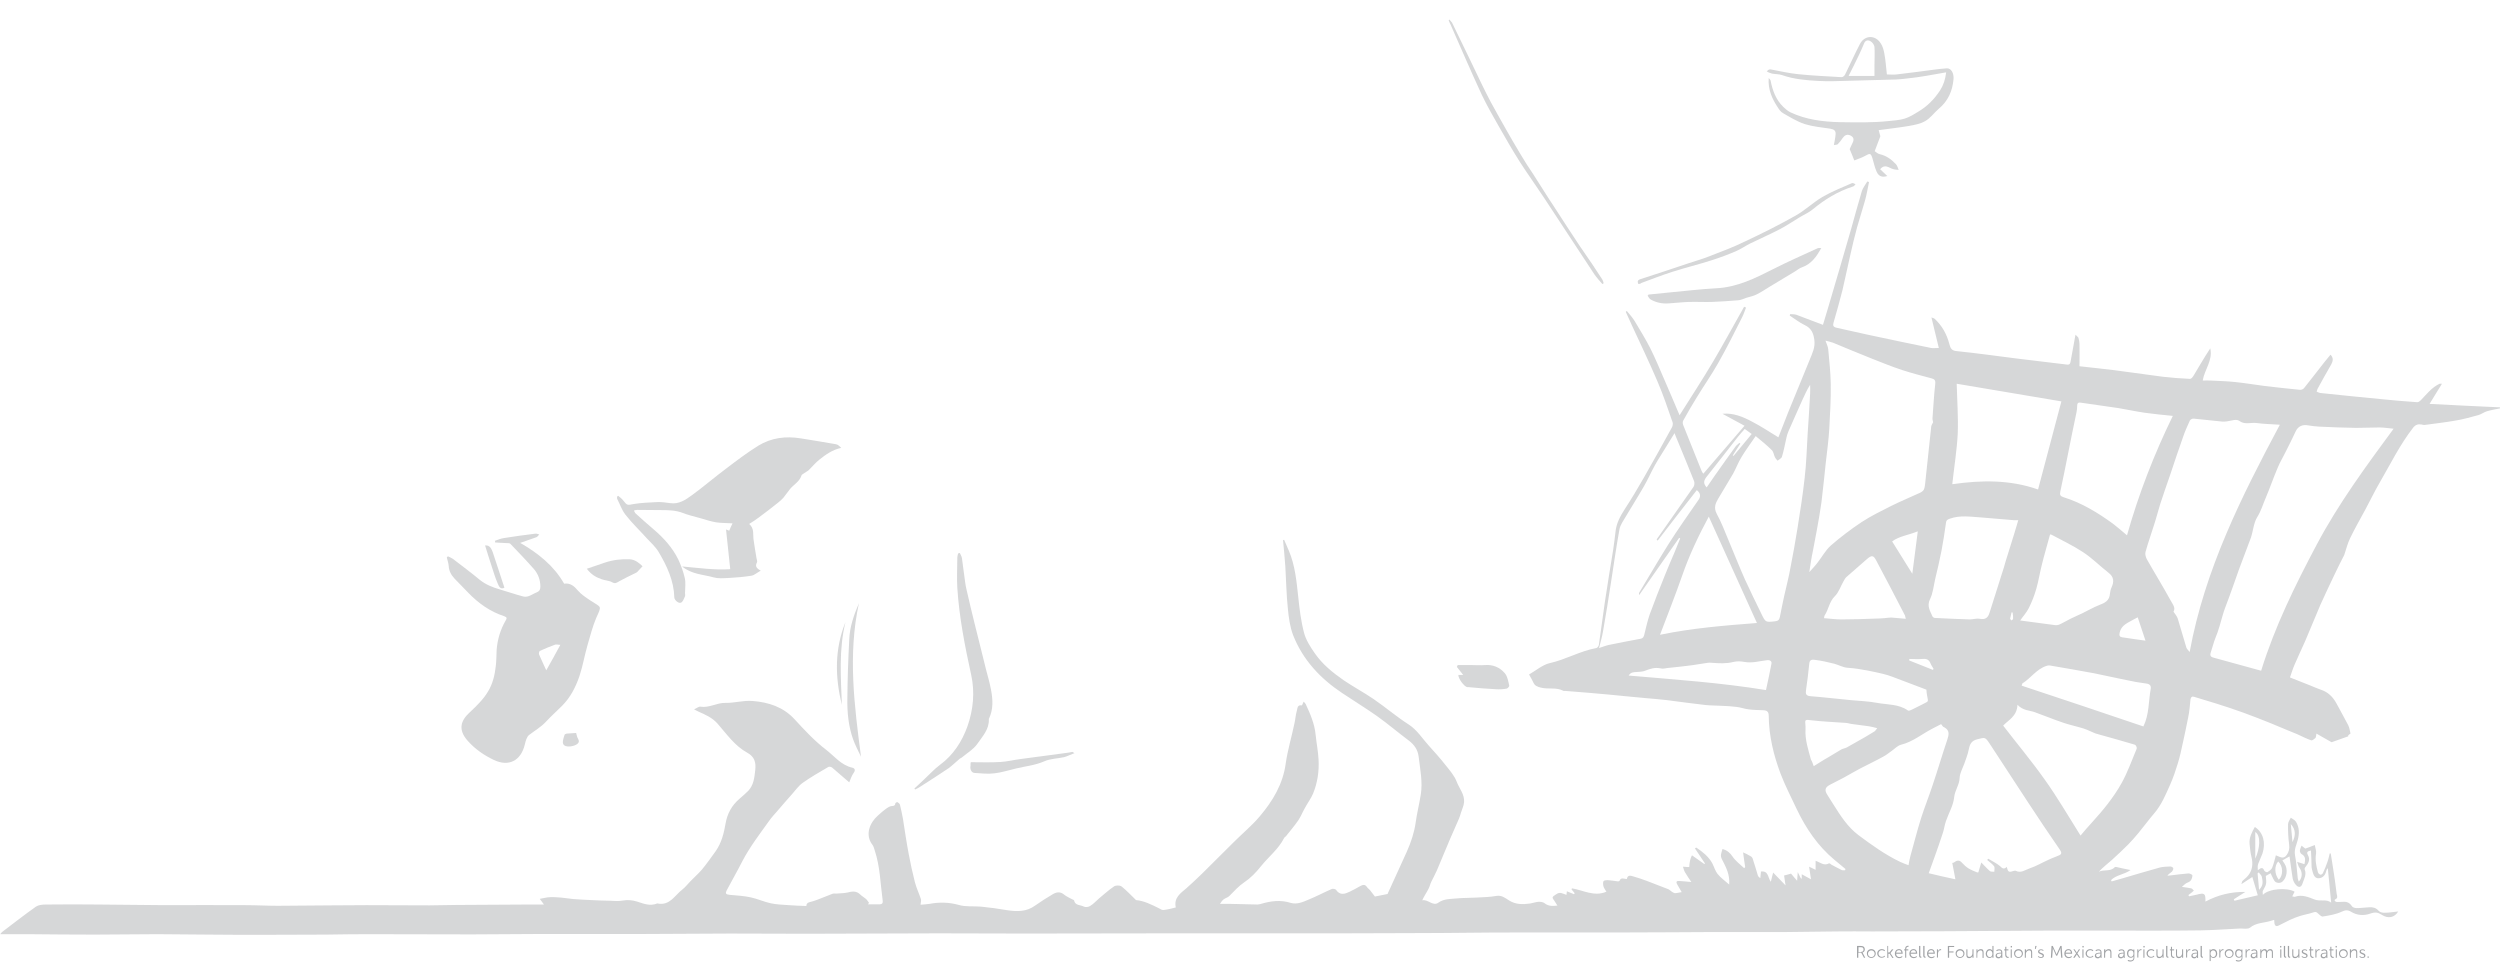 <?xml version="1.0" encoding="utf-8"?>
<!-- Generator: Adobe Illustrator 19.2.1, SVG Export Plug-In . SVG Version: 6.00 Build 0)  -->
<svg version="1.1" id="Layer_1" xmlns="http://www.w3.org/2000/svg" xmlns:xlink="http://www.w3.org/1999/xlink" x="0px" y="0px"
	 viewBox="0 0 1189 464" style="enable-background:new 0 0 1189 464;" xml:space="preserve">
<style type="text/css">
	.st0{opacity:0.44;}
	.st1{fill:#A1A3A6;}
</style>
<g class="st0">
	<path class="st1" d="M1116.8,350.2c-2.7,1-5.3,1.9-7.9,2.8c-2.3-1.3-4.6-2.6-7.2-4.1c-0.2,1.1-0.2,1.8-0.5,2.1
		c-0.6,0.5-1.5,1.3-2,1.1c-2.3-0.8-4.4-1.9-6.6-2.9c-1.4-0.6-2.9-1.2-4.4-1.8c-3-1.2-5.9-2.5-8.9-3.7c-4-1.6-8.1-3.2-12.2-4.7
		c-4.3-1.6-8.7-3-13.1-4.4c-3.5-1.1-7-2.1-10.5-3.2c-1-0.3-1.5,0.1-1.7,1.2c-0.3,2.9-0.5,5.8-1.1,8.6c-0.8,4.1-1.7,8.3-2.6,12.4
		c-0.7,3.3-1.4,6.5-2.4,9.7c-1,3.3-2.1,6.5-3.5,9.7c-2.2,4.9-4.2,9.9-7.8,14c-2.5,2.9-4.8,6.1-7.3,9.1c-1.6,1.9-3.2,3.8-4.9,5.5
		c-2.5,2.5-5.1,5-7.8,7.4c-2,1.8-4.3,3.5-6.2,5.6c2.4-1.2,5.4,0.1,7.5-2.1c0.1-0.1,0.4-0.2,0.6-0.2c2.2,0.5,4.4,1,7,1.5
		c-3.1,2.2-6.9,2.3-9.3,4.8c0.1,0.2,0.2,0.4,0.3,0.6c1.4-0.4,2.9-0.8,4.3-1.2c6.2-1.8,12.4-3.7,18.6-5.4c1.6-0.4,3.3-0.4,5-0.5
		c0.5,0,1.4,0.5,1.4,0.8c0.1,0.5-0.3,1.3-0.7,1.7c-0.6,0.6-1.5,1-2.1,1.9c0.6-0.1,1.3-0.1,1.9-0.2c2.7-0.3,5.4-0.7,8.2-0.9
		c0.6,0,1.8,0.6,1.8,0.9c0,0.9-0.3,1.9-0.9,2.6c-0.5,0.6-1.4,0.8-2.1,1.2c-0.6,0.4-1.1,0.9-2,1.7c1.8,0.3,3.1,0.4,4.4,0.7
		c0.5,0.1,0.9,0.7,1.3,1.1c-0.4,0.4-0.8,0.7-1.3,1.1c-0.4,0.3-0.9,0.6-1.3,1c0.1,0.2,0.2,0.4,0.3,0.6c1.2-0.3,2.5-0.5,3.7-0.8
		c3.7-1,4.2-0.6,4.1,3.3c6-3.2,12.3-4.7,19-4.6c-1.8,1.2-3.7,2.3-5.5,3.5c0.1,0.2,0.2,0.4,0.3,0.7c3.5-0.8,7-1.6,11.1-2.6
		c-0.8-2.7-1.7-5.6-2.6-8.7c-1.7,1.1-3.2,2.1-5.2,3.4c0.3-0.8,0.3-1.3,0.5-1.5c0.6-0.6,1.4-1.2,2-1.8c2.7-2.7,3.2-6,2.3-9.6
		c-0.5-2-0.7-4.1-0.9-6.2c-0.3-3,1.1-5.6,2.5-8.1c4,2.6,5.3,7.5,3.6,12.7c-0.6,1.6-1.4,3.2-2,4.8c-0.3,0.9-0.3,1.9-0.2,3.1
		c1.3-1,2.3-1.8,3.1,0.2c0.2,0.4,1.2,0.9,1.5,0.7c0.8-0.5,1.8-1.2,2.2-2c0.8-1.9,1.2-3.9,1.8-6c1.8,0.6,3.5,2.1,5.1-0.1
		c1.1-1.5,1.5-3.1,1.2-5.1c-0.4-3.2-0.6-6.4-0.5-9.6c0-1,0.8-2.1,1.3-3.1c0.8,0.6,2,1.1,2.5,2c1.6,2.7,1.6,5.5,0.8,8.6
		c-0.6,2.3-1.8,4.5-1.3,7.2c0.7,3.6,0.9,7.4,1.3,11c0.1,0.5,0.3,1.1,0.5,1.6c1.8-1.9,1.8-4.6,0.3-6.6c-0.5-0.6-0.6-1.5-1.1-2.8
		c1.6,0.5,2.5,0.8,3.5,1.1c0.4-2,0.7-3.7-1.4-4.8c-0.4-0.2-0.8-1.1-0.8-1.6c0.1-0.8,0.5-1.6,0.8-2.4c0.5,0.4,1.1,0.9,1.8,1.4
		c1.1-0.4,2.6-0.9,4.5-1.7c0.3,1.5,0.8,2.9,0.6,4.1c-0.5,3.1,0.1,5.9,0.9,8.8c0.1,0.5,0.7,1.1,1.2,1.2c0.3,0.1,1.1-0.4,1.2-0.8
		c0.8-1.7,1.5-3.4,2.1-5.2c0.5-1.3,0.8-2.8,1.1-4.1c0.2,0,0.4,0,0.5,0c0.3,1.9,0.6,3.8,0.9,5.7c0.7,4.5,1.4,8.9,1.9,13.4
		c0.1,0.8,0.9,2.2-0.8,2.8c-0.1,0-0.2,0.6-0.1,0.7c0.3,0.2,0.7,0.5,1.1,0.5c1,0,2.1-0.1,3.1-0.1c1.7-0.1,3,0.6,4,2.1
		c0.3,0.6,1.5,0.9,2.2,0.9c2,0,4-0.3,6-0.4c1.7-0.1,3.2,0.2,4.5,1.7c0.6,0.7,2,1,3,0.9c2.1,0,4.1-0.4,6.3-0.6
		c-1.8,3-4.9,3.5-7.8,1.6c-1.9-1.2-3.2-1.4-5.5-0.6c-3,1.1-6.3,0.9-9.2-0.9c-1.5-0.9-2.7-0.8-4.4,0c-2.8,1.3-5.9,1.8-9,2.3
		c-0.6,0.1-1.6-0.8-2.2-1.4c-0.8-0.9-1.4-0.9-2.5-0.5c-2,0.7-4.2,1-6.3,1.7c-1.6,0.5-3.1,1.1-4.6,1.8c-1.8,0.8-3.6,1.9-5.4,2.7
		c-1.5,0.7-2.1-0.1-2.1-2.7c-0.6,0.2-1.2,0.3-1.7,0.5c-3.3,1-6.9,0.8-9.8,3.2c-1,0.8-3.1,0.4-4.7,0.4c-6.3,0.3-12.7,0.8-19,0.9
		c-14.8,0.2-29.7,0.1-44.5,0.1c-9.2,0-18.5,0-27.7,0c-16.3,0.1-32.7,0.2-49,0.3c-11.6,0.1-23.2,0-34.8,0.1c-5.6,0-11.3-0.1-16.9,0
		c-8.4,0.1-16.8,0.2-25.2,0.3c-7.2,0-14.3,0-21.5,0c-10.8,0-21.6,0-32.3,0.1c-9,0-17.9,0.1-26.9,0.1c-15.4,0-30.8,0-46.2,0
		c-6.9,0-13.8,0-20.6,0.1c-10.3,0.1-20.5,0.2-30.8,0.2c-18.9,0.1-37.8,0.1-56.8,0.1c-19.4,0-38.8,0-58.3,0
		c-22.4,0-44.8,0.1-67.3,0.1c-13.7,0-27.4-0.1-41.2-0.1c-20.8,0-41.7,0.2-62.5,0.2c-12.2,0-24.5-0.1-36.7-0.1
		c-13.3,0-26.6,0.2-39.9,0.2c-16.2,0-32.5,0-48.7,0c-11.4,0-22.7,0.2-34.1,0.2c-16.6,0-33.3-0.1-49.9-0.1c-6.5,0-12.9,0.1-19.4,0.2
		c-10.1,0-20.3,0.1-30.4,0.1c-8.5,0-17,0-25.5-0.1c-8.2,0-16.4-0.2-24.6-0.2c-9.9,0-19.7,0.2-29.6,0.2c-10.6,0-21.1-0.1-31.7-0.2
		c-4.4,0-8.7,0-13.3,0c0.4-0.5,0.7-0.9,1.1-1.2c5.3-4,10.5-8.1,15.9-11.9c1.2-0.8,3-1,4.6-1c8.6-0.1,17.1-0.1,25.7,0
		c10.2,0.1,20.4,0.2,30.7,0.3c12.9,0,25.7-0.1,38.6,0c5.1,0,10.3,0.3,15.4,0.3c8.5,0,16.9-0.2,25.4-0.2c5.6,0,11.3-0.1,16.9-0.1
		c9.9,0,19.9,0.1,29.8,0.1c4.4,0,8.7-0.2,13.1-0.2c11.3-0.1,22.5-0.1,33.8-0.2c2.4,0,4.8,0,7.6,0c-0.6-0.9-1.1-1.5-2-2.7
		c1.9-0.3,3.5-0.8,5-0.8c1.7-0.1,3.4,0.1,5.2,0.2c1.9,0.2,3.9,0.5,5.8,0.7c2.9,0.2,5.9,0.4,8.8,0.5c2.9,0.1,5.8,0.3,8.7,0.3
		c2,0.1,4,0.3,6-0.1c2.4-0.4,4.5-0.2,6.8,0.5c3.1,1,6.2,2.3,9.5,0.9c0.1,0,0.1,0,0.2,0c5.9,1.2,8.2-3.9,11.9-6.7
		c1.4-1.1,2.5-2.6,3.8-3.9c1.8-1.9,3.8-3.6,5.5-5.6c2.3-2.8,4.4-5.8,6.5-8.7c2.8-4,3.9-8.6,4.7-13.2c0.8-4.6,2.9-8.5,6.5-11.6
		c1.5-1.3,2.9-2.5,4.3-3.9c2.6-2.8,2.9-6.3,3.3-9.9c0.4-3.5-0.3-6.3-3.8-8.2c-6-3.3-9.8-8.9-14.2-13.9c-2.5-2.8-5.7-4.2-8.9-5.6
		c-0.6-0.3-1.2-0.6-2.2-1.1c1.3-0.6,2.2-1.4,3-1.3c4.2,0.7,7.8-1.9,11.9-1.8c4.3,0.1,8.7-1.3,13-0.9c7.5,0.6,14.5,2.8,19.9,8.7
		c4.7,5.1,9.5,10.3,15,14.5c3.9,3,7.1,7.3,12.4,8.5c1.2,0.3,1.7,1.1,0.7,2.5c-1,1.4-1.5,3-2.1,4.5c-2.9-2.5-5.5-4.8-8.1-7
		c-0.5-0.4-1.5-0.6-1.9-0.3c-4.1,2.4-8.3,4.8-12.1,7.5c-2,1.4-3.5,3.6-5.2,5.5c-2.3,2.6-4.6,5.2-6.8,7.8c-1.4,1.6-2.8,3.1-4,4.8
		c-4.5,6.3-9.2,12.4-12.8,19.3c-2.3,4.6-4.9,9-7.3,13.6c-0.9,1.7-0.5,2.1,1.4,2.3c3.4,0.3,6.8,0.5,10,1.2c3.2,0.7,6.2,2.1,9.4,2.8
		c2.8,0.6,5.7,0.7,8.6,0.9c2.7,0.2,5.4,0.3,8.4,0.4c0-2,2-1.8,3.6-2.4c3-1,5.8-2.3,8.8-3.4c0.6-0.2,1.2-0.1,1.8-0.1
		c1.8-0.2,3.6-0.1,5.3-0.5c2.3-0.6,4.3-0.9,6.2,1c0.8,0.8,1.8,1.3,2.6,2c0.6,0.5,1,1.3,1.5,1.9c-0.2,0.2-0.3,0.5-0.5,0.7
		c1.9,0,3.7,0,5.6,0c1.1,0,1.6-0.6,1.4-1.8c-1.1-8-1.2-16.1-3.8-23.9c-0.3-0.9-0.5-1.8-1-2.5c-3.8-4.8-1.3-10.6,2.4-13.9
		c1.4-1.3,2.9-2.6,4.5-3.7c0.6-0.4,1.3-0.8,2-0.9c0.9-0.1,1.8,0,1.9-1.3c0-0.2,0.8-0.7,1-0.6c0.5,0.3,1,0.7,1.2,1.2
		c0.5,2.2,1,4.3,1.4,6.5c0.9,5.7,1.7,11.4,2.8,17.1c0.8,4.4,1.8,8.8,2.9,13.2c0.7,2.8,2,5.4,2.9,8.2c0.2,0.6-0.1,1.4-0.2,2.6
		c1.4-0.1,2.8-0.2,4.2-0.4c4.7-0.9,9.3-0.8,14,0.5c3.3,1,7,0.5,10.5,0.8c4.2,0.4,8.4,1,12.5,1.7c4.7,0.7,9.2,0.8,13.3-2.2
		c2.7-1.9,5.5-3.7,8.4-5.4c1.7-1,3.5-1.4,5.4,0.2c1.1,0.9,2.5,1.5,3.8,2.2c0.3,0.2,0.9,0.3,0.9,0.5c0.5,2.6,3.1,2.1,4.7,3
		c0.8,0.4,2.3,0.2,3.1-0.4c1.5-0.9,2.7-2.3,4.1-3.5c2.3-1.9,4.6-4,7.1-5.7c0.9-0.6,2.8-0.6,3.6,0c2.4,1.9,4.5,4.2,6.9,6.5
		c3.7,0.3,7.3,2.1,10.9,3.9c0.7,0.4,1.5,0.9,2.2,0.8c1.9-0.2,3.8-0.7,5.8-1.2c-1-4.5,2.1-6.7,5-9.1c2.5-2.2,4.9-4.5,7.3-6.8
		c5.2-5.1,10.3-10.3,15.5-15.4c4-4,8.5-7.7,12.1-12c6.2-7.3,11.1-15.4,12.4-25.3c0.9-6.3,2.8-12.5,4.1-18.8c0.5-2.1,0.6-4.3,1.2-6.3
		c0.3-1,0.2-2.8,2.3-2.4c0.2,0,0.5-1,0.9-1.8c0.4,0.4,0.8,0.8,1,1.2c2.2,4.7,4.2,9.4,4.7,14.5c0.4,4,1.2,7.9,1.4,11.9
		c0.3,5.5-0.5,11-2.6,16.1c-1,2.4-2.7,4.6-3.9,6.9c-1.1,1.9-1.9,4-3.1,5.8c-1.8,2.6-3.9,5.1-5.9,7.6c-0.3,0.3-0.7,0.5-0.9,0.9
		c-2.7,5.3-7.4,8.9-11,13.4c-2.3,2.9-4.9,5.6-7.9,7.6c-2.7,1.8-4.7,4.1-6.9,6.3c-0.3,0.3-0.6,0.6-1,0.8c-2.3,1.1-2.3,1.1-3.7,3.2
		c1.9,0,3.6,0,5.4,0c4.2,0.1,8.4,0.2,12.5,0.3c0.5,0,1.1-0.2,1.6-0.3c4.7-1.4,9.3-2,14.1-0.5c3,0.9,5.9-0.4,8.7-1.6
		c3.7-1.5,7.2-3.4,10.9-5c0.5-0.2,1.7,0,2,0.4c1.9,2.8,4.2,2,6.5,0.9c1.7-0.8,3.3-1.7,4.9-2.6c1.3-0.7,2.4-1.1,3.4,0.5
		c0.3,0.5,0.9,0.8,1.3,1.3c0.7,0.9,1.4,1.8,2.4,3.1c1.6-0.3,3.9-0.8,6-1.2c3.1-6.7,6.1-13.5,9.2-20.2c2-4.5,3.5-9,4.2-13.9
		c0.6-4.4,1.7-8.7,2.4-13.1c1-6.1-0.3-12.1-1-18.1c-0.4-3.4-2.1-5.7-4.7-7.7c-5.1-3.8-10-8-15.2-11.7c-5.4-3.8-11-7.2-16.5-10.9
		c-10.4-6.9-18.7-15.8-23.3-27.5c-1.5-3.9-2.1-8.4-2.5-12.6c-0.7-6.6-0.8-13.3-1.2-20c-0.3-4.2-0.7-8.4-1.1-12.6
		c0.2-0.1,0.3-0.1,0.5-0.2c0.8,1.8,1.5,3.5,2.3,5.3c2.9,6.9,3.6,14.2,4.4,21.6c0.6,5.8,1.3,11.7,2.8,17.4c0.9,3.4,3,6.7,5.1,9.7
		c3.6,5.2,8.5,9.2,13.7,12.8c4.7,3.2,9.6,5.8,14.3,9c5.7,3.9,10.9,8.4,16.7,12.1c4,2.6,6.4,6.6,9.5,10c2.7,3,5.5,6.1,8,9.3
		c2,2.5,4.2,5,5.3,7.9c1.2,3.2,3.8,6,3.5,9.7c-0.1,1.7-1,3.4-1.5,5.1c-0.3,0.9-0.5,1.8-0.9,2.7c-1.4,3.3-2.9,6.5-4.3,9.8
		c-2.1,4.9-4.1,9.9-6.2,14.8c-0.8,1.9-1.8,3.6-2.7,5.5c-0.5,1-0.7,2.1-1.2,3.1c-0.5,1.1-1.2,2.1-1.8,3.2c-0.4,0.8-0.9,1.5-1.3,2.5
		c2.8-0.6,5.1,3,7.7,1.1c2.7-1.9,5.7-1.7,8.7-2c3-0.3,6.1-0.2,9.2-0.4c3.2-0.2,6.5-0.2,9.7-0.8c2.5-0.4,4.2,1,5.9,2.1
		c3.3,2.1,6.7,2,10.2,1.5c1.3-0.2,2.6-0.7,3.9-0.8c1,0,2.2,0.1,2.9,0.7c1.8,1.4,3.7,1.4,6.1,1.1c-0.6-1-1.1-1.8-1.6-2.5
		c-1.3-1.7-0.6-1.7,0.9-2.8c2-1.5,3.2-0.3,5,0.2c0.1-0.6,0.1-1.1,0.2-1.7c1.2,0.5,2.3,0.9,3.4,1.4c0.1-0.2,0.2-0.3,0.3-0.5
		c-0.5-0.6-1-1.2-1.5-1.8c0.1-0.2,0.1-0.3,0.2-0.5c5.4,0.9,10.6,4.1,16.4,1.6c-0.5-0.8-1.1-1.6-1.4-2.5c-0.2-0.8-0.3-1.8,0-2.5
		c0.2-0.4,1.3-0.5,2-0.5c1.6,0.1,3.3,0.4,4.9,0.6c0.2,0,0.7-0.1,0.7-0.2c0.7-1.9,2.1-1,3.5-0.9c0.4-2.2,1.9-1.6,3.3-1.2
		c2.1,0.6,4.2,1.3,6.3,2.1c3.4,1.3,6.8,2.6,10.1,3.9c0.7,0.3,1.3,1,2,1.4c0.4,0.2,0.8,0.5,1.2,0.5c0.9,0,1.9-0.3,3.2-0.5
		c-0.8-1.3-1.4-2.4-2.1-3.6c-0.6-1-0.6-1.8,0.8-1.7c1.9,0.1,3.7,0.3,5.9,0.5c-1-1.5-2.1-3-3-4.6c-0.5-0.8-0.7-1.8-1-2.7
		c0.9,0.1,1.7,0.1,2.6,0.2c0.1,0,0.3-0.1,0.4-0.1c0.1-2.3,0.6-4.4,1.3-5.5c1.9,1.4,3.9,2.8,5.8,4.1c0.1-0.1,0.3-0.2,0.4-0.2
		c-1.6-2.4-3.2-4.8-4.8-7.2c0.2-0.1,0.4-0.3,0.6-0.4c3,2,5.8,4.2,7.6,7.4c0.9,1.7,1.4,3.7,2.6,5.2c1.5,1.8,3.4,3.2,5.5,5
		c0.4-4.8-1.6-8.4-3.4-11.9c-1.1-2-0.2-3.3,0.2-5c2.2,0.6,3.6,1.8,4.8,3.6c1.4,2.1,3.6,3.7,5.5,5.5c0.2-0.2,0.4-0.3,0.5-0.5
		c-0.3-2.2-0.7-4.4-1-7c1.3,0.6,2.2,1,3,1.5c0.6,0.3,1.3,0.7,1.5,1.3c0.9,2.7,1.7,5.4,2.5,8.1c0.2,0.5,0.5,1,1.2,1.3
		c0.1-1,0.2-2.1,0.3-3.1c3.7-0.4,3.2,2.9,4.7,4.9c0.4-1.6,0.7-3,1.1-4.4c1.8,1.9,3.7,3.8,5.9,6.1c-0.3-1.8-0.5-3.3-0.7-4.7
		c1.1-0.3,2.1-0.5,3.3-0.9c0.8,0.9,1.7,2.1,2.9,3.4c0.1-1.3,0.2-2.4,0.3-4.1c0.5,0.9,0.7,1.4,0.9,1.8c0.2,0.5,0.4,1,1,1.4
		c0-0.7,0-1.5,0-2.2c1.5,0.8,2.9,1.6,4.4,2.4c-0.3-2.2-0.6-4-0.9-6c1.3,0.6,2.1,1,3.1,1.5c0-1.7,0-2.9,0-4.3c2.3,0.8,4,2.6,6.4,1.2
		c0.2-0.1,0.8,0.4,1.2,0.7c1.6,0.8,3.1,1.7,4.8,2.5c0.5,0.2,1.1,0.1,1.6,0.1c0.1-0.2,0.1-0.4,0.2-0.6c-1.8-1.5-3.6-3-5.3-4.4
		c-7.9-6.6-13.5-14.9-17.9-24.1c-2.6-5.6-5.5-11.1-7.7-16.9c-3.3-8.8-5.5-17.9-5.6-27.4c0-2-0.8-2.6-2.5-2.7
		c-2.3-0.1-4.6-0.1-6.9-0.4c-2-0.2-4-1-6-1.2c-2.2-0.3-4.5-0.4-6.8-0.5c-2.7-0.2-5.4-0.1-8-0.4c-6-0.7-12.1-1.5-18.1-2.3
		c-3.5-0.4-7-0.7-10.5-1c-2.8-0.3-5.7-0.5-8.5-0.8c-6.1-0.6-12.2-1.2-18.3-1.7c-3.7-0.3-7.5-0.6-11.2-0.9c-0.3,0-0.6,0.1-0.8,0
		c-3.4-1.9-7.3-0.6-10.9-1.6c-1.5-0.4-2.7-0.8-3.4-2.3c-0.5-1.2-1.2-2.3-2.1-3.9c3.3-1.9,6.4-4.6,9.8-5.4c7.7-1.7,14.5-5.8,22.3-7.2
		c0.4-0.1,1-0.9,1.1-1.4c1-6.9,1.9-13.8,2.9-20.7c1.2-8.2,2.6-16.3,3.9-24.5c0.4-2.8,0.8-5.6,1.1-8.5c0.4-4.1,2.2-7.5,4.4-10.9
		c3.2-4.9,6.2-9.9,9.1-15c4.6-8,9-16,13.4-24c0.3-0.6,0.5-1.6,0.3-2.3c-2.3-6.6-4.5-13.2-7.3-19.7c-3.8-8.9-8-17.6-12-26.3
		c-1-2.2-2-4.4-3-6.6c0.2-0.1,0.3-0.3,0.5-0.4c1.3,1.6,2.7,3.1,3.8,4.9c2.5,4.2,5.1,8.4,7.3,12.7c2.4,4.8,4.5,9.8,6.6,14.7
		c2.5,5.6,4.8,11.3,7.4,17.3c5.5-8.7,10.9-17,16-25.6c5.1-8.6,9.8-17.4,14.7-26c0.3,0.1,0.6,0.3,0.9,0.4c-0.6,1.5-1.1,3.1-1.8,4.5
		c-3.7,7.3-7.3,14.6-11.4,21.8c-3.1,5.5-6.8,10.8-10.1,16.2c-2.3,3.7-4.5,7.5-6.6,11.3c-0.3,0.5-0.2,1.4,0,2
		c2.9,7.2,5.8,14.4,8.7,21.7c0.2,0.6,0.6,1.1,0.9,1.5c6.5-7.6,13-15.1,19.6-22.8c-3.5-1.9-7-3.8-10.5-5.7c5.1-0.5,9.7,1.4,14,3.7
		c4.3,2.2,8.3,4.9,12.6,7.5c1.5-3.8,3.1-7.9,4.7-12c3.4-8.3,6.8-16.6,10.2-24.9c1.2-3,2.7-5.9,2.2-9.4c-0.4-3.2-1.4-5.6-4.6-7.1
		c-2.5-1.2-4.8-3-7.1-4.5c0.1-0.2,0.1-0.4,0.2-0.7c1,0.1,2,0,2.9,0.3c4.1,1.5,8.3,3.1,12.7,4.8c1-3.3,1.9-6.2,2.7-9
		c3.6-12.2,7.2-24.4,10.7-36.6c1.7-6,3.3-12,5.1-18c0.5-1.6,1.7-3,2.6-4.6c0.3,0.1,0.5,0.2,0.8,0.3c-0.6,2.9-1.1,5.9-1.9,8.8
		c-1.2,4.3-2.6,8.5-3.8,12.8c-1.2,4.3-2.2,8.7-3.2,13.1c-1.3,5.5-2.4,11.1-3.7,16.6c-1.3,5.1-2.7,10.2-4.2,15.3
		c-0.5,1.6-0.3,2.3,1.4,2.7c5.1,1.1,10.2,2.3,15.3,3.4c9.9,2.1,19.7,4.2,29.6,6.2c1,0.2,2,0,3.7,0c-1.2-4.9-2.3-9.6-3.5-14.5
		c0.5,0.2,1.2,0.3,1.6,0.7c3.5,3.3,5.7,7.3,6.9,11.9c0.5,1.8,0.9,3.2,3.5,3.4c9.8,1,19.5,2.4,29.2,3.6c7.7,1,15.5,1.8,23.2,2.8
		c1.4,0.2,1.6-0.5,1.8-1.6c0.7-4,1.5-8.1,2.3-12.6c0.6,0.7,1.2,1,1.4,1.5c0.3,0.9,0.5,1.9,0.5,2.9c0.1,3.5,0,7.1,0,10.6
		c5.9,0.7,11.4,1.2,16.8,1.9c7.6,1,15.2,2.1,22.9,3.1c4.3,0.5,8.6,0.8,12.9,1c0.6,0,1.3-0.9,1.7-1.6c2.6-4.3,5.1-8.7,7.9-12.9
		c1.3,5.7-2.7,10-3.6,15.3c1.4,0,2.7-0.1,4,0c3.8,0.2,7.6,0.3,11.4,0.7c4.8,0.5,9.5,1.3,14.2,1.9c5.5,0.7,11,1.2,16.6,1.8
		c0.7,0.1,1.6-0.3,2-0.8c3.3-4.1,6.5-8.3,9.8-12.5c0.9-1.1,1.8-2.2,2.8-3.4c1.5,1.6,1.2,3,0.3,4.7c-2.2,3.8-4.4,7.7-6.5,11.6
		c-0.2,0.3-0.2,0.8-0.4,1.3c0.6,0.2,1.1,0.5,1.6,0.6c9.6,1,19.2,2,28.7,2.9c5.9,0.6,11.7,1.1,17.6,1.5c0.5,0,1.2-0.5,1.6-0.9
		c2.8-2.9,5.2-6.1,9-7.9c0.1,0,0.3,0,1.1,0c-2,3.2-3.8,6.2-5.9,9.6c11.7,0.6,23.2,1.2,34.7,1.7c0,0.1,0,0.1,0,0.2
		c-2.5,0.5-5,0.9-7.4,1.6c-1.4,0.4-2.6,1.4-4,1.8c-3.6,1-7.2,2-10.8,2.6c-4.9,0.9-9.8,1.4-14.7,2.1c-0.5,0.1-1.1-0.1-1.6-0.2
		c-1.6-0.3-2.9,0.1-4,1.5c-6.3,8.1-10.8,17.3-15.9,26.1c-2.4,4.1-4.4,8.3-6.6,12.4c-2.5,4.7-5.2,9.3-7.5,14.1
		c-1.1,2.3-1.8,4.9-2.6,7.4c-0.1,0.3-0.2,0.7-0.4,1c-1.2,2.4-2.5,4.8-3.6,7.2c-2.5,5.3-5.1,10.6-7.5,16c-2.5,5.8-4.8,11.6-7.3,17.4
		c-1.6,3.7-3.4,7.3-4.9,10.9c-0.9,2-1.5,4.1-2.3,6.3c3,1.2,6.3,2.5,9.6,3.8c1.7,0.7,3.3,1.4,5,2c3.5,1.1,5.9,3.5,7.6,6.7
		c1.8,3.4,3.7,6.7,5.5,10.2c0.6,1.2,0.8,2.6,1.1,4C1116.7,349.7,1116.7,349.9,1116.8,350.2z M1075.4,319c6.5-21,16.2-40.7,26.5-60.1
		c10.3-19.4,23.4-37.2,36.5-55c-2.4-0.2-4.6-0.6-6.7-0.6c-3.7,0-7.4,0.2-11.1,0.2c-5.9-0.1-11.7-0.3-17.6-0.6
		c-1.8-0.1-3.5-0.3-5.3-0.6c-2.5-0.5-4.7,0.4-5.8,2.7c-1.6,3.4-3.2,6.7-4.9,10c-1.2,2.5-2.7,4.9-3.7,7.4c-2,4.6-3.6,9.4-5.6,14.1
		c-1.4,3.2-2.3,6.5-4.2,9.5c-1.7,2.8-1.9,6.6-3,9.8c-1.8,5-3.8,9.9-5.6,14.9c-1,2.7-1.9,5.4-2.9,8.2c-1.2,3.4-2.4,6.7-3.7,10.1
		c-0.4,1.1-0.8,2.2-1.1,3.3c-1.1,3.7-2,7.5-3.5,11c-0.9,2.2-1.4,4.5-2.2,6.8c-0.7,2,0.1,2.4,1.7,2.8
		C1060.6,314.9,1067.9,316.9,1075.4,319z M860.5,272.1c1.6-1.8,2.9-3.1,4-4.6c2.1-2.7,3.8-5.9,6.3-8.1c4.6-4,9.5-7.7,14.6-11.1
		c4.4-2.9,9.2-5.2,13.9-7.6c4.6-2.3,9.3-4.2,14-6.4c0.7-0.3,1.4-0.9,1.7-1.5c0.4-0.9,0.5-1.9,0.6-2.8c1-9.1,1.9-18.1,2.9-27.2
		c0.1-0.7,0.6-1.3,0.9-2c-0.1-0.6-0.4-1.3-0.3-2c0.4-5.4,0.7-10.8,1.3-16.2c0.2-1.7-0.3-2.3-1.9-2.7c-4.6-1.2-9.2-2.4-13.8-3.9
		c-4.9-1.6-9.8-3.6-14.6-5.5c-6.1-2.4-12.2-5-18.3-7.5c-1-0.4-2.2-0.6-3.6-1c0.6,1.8,1.2,2.9,1.3,4.1c0.5,5.4,1.1,10.9,1.2,16.4
		c0.1,7.2-0.3,14.3-0.7,21.5c-0.3,5.2-1,10.3-1.6,15.5c-0.7,6.4-1.3,12.8-2.1,19.2c-0.6,4.5-1.4,8.9-2.2,13.3
		c-0.6,3.4-1.3,6.8-1.9,10.1C861.5,265.2,861.1,268.4,860.5,272.1z M1041.4,310.1c7.2-39.2,24.6-73.8,42.9-108.1
		c-3.7-0.3-7.4-0.3-11-0.8c-2.7-0.4-5.6,0.9-8.1-0.9c-1.3-0.9-2.5-0.6-3.9-0.3c-1.4,0.3-2.9,0.6-4.4,0.5c-4.5-0.4-9.1-1-13.6-1.4
		c-0.6-0.1-1.5,0.4-1.8,0.9c-1.2,2.6-2.4,5.3-3.3,8c-2.1,5.9-4.1,11.9-6.1,17.9c-1.6,4.6-3.2,9.2-4.7,13.8c-1,3.2-1.8,6.5-2.9,9.8
		c-1.3,4.3-2.9,8.6-4.1,13c-0.3,1,0.1,2.4,0.6,3.4c3.7,6.6,7.7,13,11.3,19.6c0.9,1.7,2.6,3.6,1.4,5.4c0.8,1.2,1.6,2.1,2,3.2
		c1.4,4.6,2.7,9.2,4.1,13.8C1040,308.6,1040.7,309.2,1041.4,310.1z M835,207.4c-2.4,3.5-4.7,6.6-6.7,9.9c-1.6,2.6-2.6,5.4-4.1,8.1
		c-2.3,4-4.8,7.9-7.1,11.9c-1.3,2.2-2.1,4.3-0.6,7.1c2.2,4,3.8,8.3,5.6,12.6c2.6,6.2,5.1,12.5,7.8,18.6c2.5,5.5,5.2,10.9,7.8,16.3
		c2,4.1,2,4.1,6.4,3.6c1.4-0.1,2.1-0.6,2.4-2c0.6-3.4,1.4-6.8,2.1-10.2c1-4.5,2.2-9,3-13.6c1.2-6.1,2.3-12.3,3.3-18.5
		c1.3-8,2.5-15.9,3.4-23.9c0.8-6.8,1-13.7,1.4-20.6c0.4-6.5,0.9-13,1.2-19.6c0.1-1.4,0-2.7,0-4.1c-1.5,2.3-2.5,4.7-3.6,7
		c-2.2,5-4.5,10-6.7,15.1c-0.4,1-0.8,2.1-1,3.2c-0.7,3-1.2,6-2.1,8.9c-0.2,0.8-1.4,1.3-2.1,1.9c-0.5-0.6-1-1.1-1.3-1.8
		c-0.5-1-0.6-2.4-1.4-3.2C840.4,211.8,837.8,209.7,835,207.4z M954.4,412.3c0.6,2.5,1,2.7,3.4,1.9c0.3-0.1,0.7-0.2,1,0
		c2.4,1.2,4.4-0.5,6.5-1.2c3.1-1,6-2.8,9-4.1c1.6-0.8,3.3-1.3,5-2.1c1.2-0.5,1.3-1.3,0.5-2.5c-5.1-7.4-10.1-14.8-15-22.3
		c-6.2-9.4-12.3-18.9-18.5-28.3c-2.2-3.3-2.2-3-5.9-2.1c-2.9,0.7-3.6,2.5-4.1,5c-0.4,2.2-1.3,4.3-2,6.4c-0.8,2.3-2.2,4.6-2.3,7
		c-0.1,3.3-2.3,5.9-2.6,9.2c-0.4,3.9-2.6,7.5-3.9,11.3c-0.7,2-0.9,4.1-1.6,6c-1.1,3.4-2.3,6.8-3.5,10.2c-1,2.7-1.9,5.4-3.1,8.6
		c4.1,1,8,1.9,12.7,2.9c-0.6-3-1-5.4-1.5-7.8c0.1,0,0.5,0,0.8-0.2c1.3-1,2.5-1.4,3.8,0.1c0.9,1,2,2,3.1,2.7c1.3,0.8,2.7,1.3,4.1,1.9
		c0.3,0.1,0.7,0,0.6,0c0.5-1.8,1-3.3,1.4-4.7c1.5,1.5,2.7,2.9,4.1,4.1c0.5,0.4,1.4,0.2,2.1,0.3c0-0.9,0.3-2.1-0.1-2.6
		c-0.9-1.2-2.2-2-3.3-3c0.2-0.2,0.3-0.4,0.5-0.6c1.9,1.2,3.9,2.1,5.6,3.5C952.2,412.9,953,413.7,954.4,412.3z M788.4,257.1
		c-0.1-0.1-0.3-0.2-0.4-0.3c0-0.1-0.1-0.3,0-0.4c5.8-8.2,11.6-16.5,17.4-24.8c0.5-0.7,0.6-2,0.3-2.8c-2.5-6.4-5.2-12.7-7.8-19.1
		c-0.5-1.1-0.9-2.2-1.5-3.7c-1.3,2.2-2.4,3.9-3.5,5.7c-1.9,3.2-4,6.3-5.8,9.5c-1.8,3.3-3.3,6.7-5.2,10c-2.8,4.9-5.8,9.6-8.7,14.5
		c-1.1,1.9-2.6,3.9-3,6.1c-1.5,8.3-2.7,16.7-4,25.1c-1.2,7.8-2.4,15.5-3.8,23.3c-0.4,2.6-1.2,5.1-1.9,8c1.9-0.6,3.3-1.2,4.8-1.5
		c5-1,9.9-2,14.9-2.9c1.2-0.2,1.5-0.8,1.8-1.9c0.8-3.2,1.5-6.5,2.6-9.7c2.3-6.3,4.8-12.6,7.3-18.8c1.4-3.6,3-7.1,4.5-10.7
		c0.9-2.2,1.8-4.4,2.7-6.6c-0.2-0.1-0.3-0.2-0.5-0.3c-6.3,9.1-12.7,18.1-19,27.2c-0.2-0.6-0.1-1,0.1-1.3c4.6-7.6,9-15.2,13.7-22.7
		c4.6-7.3,9.6-14.3,14.5-21.4c1.1-1.6,0.8-3.2-0.9-4.5C800.8,241,794.6,249,788.4,257.1z M1033.4,197.8c-4.9-0.5-9.2-0.9-13.4-1.5
		c-4.1-0.6-8.2-1.5-12.4-2.2c-6-0.9-12-1.7-18-2.6c-1.1-0.2-1.7,0.2-1.7,1.4c0,1-0.1,2.1-0.3,3.1c-1.4,6.7-2.8,13.4-4.1,20.1
		c-1.2,5.9-2.3,11.7-3.6,17.6c-0.4,1.7,0,2.3,1.6,2.8c8.7,2.7,16.3,7.4,23.6,12.7c2.1,1.6,4.1,3.4,6.5,5.4
		C1017.2,234.8,1024.5,216,1033.4,197.8z M928.5,230.3c13.9-2,27.4-2.2,40.8,2.5c3.8-14.2,7.4-28,11.1-41.9
		c-16.8-2.8-33.1-5.6-49.8-8.4c0.2,7.9,0.8,15.8,0.5,23.7C930.7,214.1,929.4,222,928.5,230.3z M923.2,344.4c-1.3,0.7-2.6,1.3-3.9,2
		c-5.1,2.6-9.5,6.4-15.2,7.8c-1.5,0.4-2.8,1.7-4.1,2.7c-1.5,1-2.8,2.2-4.4,3c-3.6,2-7.3,3.7-10.9,5.6c-2.7,1.4-5.3,3-7.9,4.4
		c-2.2,1.2-4.4,2.2-6.6,3.4c-2.2,1.2-2.5,2.5-1.2,4.6c0.9,1.5,1.9,3.1,2.9,4.6c3.4,5.4,6.8,10.8,12,14.7c6.3,4.7,12.7,9.3,19.8,12.7
		c1.3,0.6,2.6,1.1,4,1.6c0.3-1.7,0.5-3,0.9-4.4c1.7-6,3.2-12.1,5.1-18.1c1.7-5.3,3.8-10.5,5.5-15.7c2.4-7.1,4.5-14.3,6.9-21.4
		c0.8-2.4,1.3-4.5-1.4-6C924.1,345.8,923.8,345.2,923.2,344.4z M989.5,397.4c1.8-2.1,3.5-4.2,5.4-6.2c5.3-5.8,10.3-11.9,14.1-18.7
		c2.9-5.2,4.9-10.9,7.2-16.4c0.2-0.5-0.3-1.7-0.8-1.9c-5.3-1.6-10.7-3.1-16.1-4.6c-0.9-0.3-1.9-0.5-2.8-0.8
		c-1.8-0.7-3.6-1.7-5.5-2.3c-3.2-1-6.6-1.7-9.8-2.8c-4.5-1.5-9-3.4-13.5-5c-2.6-0.9-5.5-0.7-8.2-3.5c-0.2,5.5-4.4,7.3-6.8,9.9
		c6.6,8.6,13.4,16.7,19.5,25.3C978.4,379,983.7,388.2,989.5,397.4z M959.9,247.4c-0.9,0-1.5,0-2.1,0c-5.2-0.4-10.3-0.9-15.5-1.3
		c-5-0.3-10-1.2-15,0.6c-1.2,0.4-1.7,0.8-1.8,2c-0.6,4.4-1.3,8.8-2.1,13.1c-0.9,4.7-2,9.3-3.1,13.9c-0.7,3.1-1,6.5-2.4,9.3
		c-1.6,3.3,0.1,5.6,1.2,8.2c0.2,0.4,0.8,0.7,1.2,0.7c5.5,0.3,11,0.5,16.5,0.7c1.6,0,3.3-0.6,4.8-0.3c2.6,0.5,3.9-0.5,4.6-2.8
		c0.2-0.7,0.5-1.5,0.7-2.2c2.1-6.5,4.1-13.1,6.2-19.6c0.3-0.9,0.5-1.9,0.8-2.8c0.8-2.6,1.6-5.2,2.4-7.7
		C957.5,255.4,958.7,251.5,959.9,247.4z M835.6,296.3c-7.7-17-15.2-33.7-22.9-50.6c-5,9.3-9.3,18.4-12.6,27.9
		c-3.3,9.5-7,18.8-10.6,28.3C805,298.7,820.2,297.5,835.6,296.3z M975,254.2c-1.3,4.9-2.8,9.8-4,14.8c-0.9,3.6-1.5,7.4-2.5,10.9
		c-0.9,3.2-2.1,6.3-3.6,9.3c-1.1,2.2-2.9,4.1-4.1,5.9c5.6,0.7,11.1,1.5,16.5,2.2c0.7,0.1,1.5,0,2.2-0.3c1.8-0.8,3.4-1.8,5.2-2.7
		c1.8-0.9,3.7-1.7,5.6-2.6c2.7-1.3,5.2-2.8,8-3.9c2.7-1,5-2.1,5.2-5.5c0.1-0.9,0.3-1.9,0.7-2.8c1.3-2.8,1.3-5.1-1.5-7.2
		c-4.1-3.2-7.7-6.9-12-9.7c-4.7-3.1-10-5.6-15-8.3C975.5,254.2,975.2,254.2,975,254.2z M1019.4,345.5c2.8-5.7,2.4-12,3.5-18
		c0.2-1.4-0.5-2.2-2.1-2.4c-3.2-0.4-6.5-1-9.7-1.7c-5.1-1-10.1-2.2-15.2-3.2c-7-1.3-14-2.5-21-3.7c-0.5-0.1-1.1,0-1.6,0.2
		c-4.7,1.5-7.4,5.8-11.4,8.3c-0.2,0.1-0.2,0.6-0.4,1.1C980.9,332.5,1000.2,339,1019.4,345.5z M916.2,328c-5.4-2-10.7-4.1-16.1-6.1
		c-1.5-0.6-3-1-4.5-1.4c-2.4-0.6-4.9-1.1-7.4-1.6c-3.1-0.6-6.2-1.1-9.4-1.3c-2.1-0.1-4.2-1.3-6.3-1.9c-3.1-0.8-6.3-1.5-9.5-1.9
		c-1-0.1-2.3-0.2-2.5,1.7c-0.4,4.4-1,8.7-1.6,13c-0.2,1.5,0.1,2.4,2,2.6c6.5,0.5,13,1.3,19.5,1.9c4.1,0.4,8.3,0.5,12.4,1.3
		c4.9,0.9,10.2,0.5,14.6,3.6c0.4,0.3,1.3-0.1,1.9-0.4c1.6-0.8,3.3-1.6,4.8-2.4c3.2-1.8,3.1-0.8,2.4-4.4
		C916.3,329.9,916.3,329,916.2,328z M906.4,294.3c-0.2-0.8-0.3-1.3-0.4-1.6c-4.5-8.7-9-17.4-13.6-26c-1.4-2.7-2.2-2.8-4.6-0.7
		c-3.2,2.8-6.4,5.6-9.6,8.4c-0.6,0.5-1,1.3-1.4,2c-1.4,2.4-2.2,5.2-4.1,7.1c-2.7,2.6-3,6.3-4.9,9.2c-0.2,0.3-0.2,0.9-0.3,1.3
		c2.8,0.2,5.5,0.6,8.2,0.6c5.5,0,10.9-0.2,16.4-0.4c1.4,0,2.7-0.1,4.1-0.2c1.1-0.1,2.2-0.3,3.3-0.3
		C901.6,293.9,903.8,294.1,906.4,294.3z M839.9,328.2c0.9-4.1,1.8-8.3,2.6-12.5c0.3-1.3-0.8-1.9-2.2-1.7c-3.5,0.4-7,1.5-10.7,0.8
		c-1.7-0.3-3.5-0.4-5.1,0c-3.5,0.9-7,0.7-10.6,0.4c-0.5,0-1-0.1-1.5,0c-2.6,0.4-5.2,0.8-7.8,1.2c-3.8,0.5-7.6,0.9-11.5,1.3
		c-1.1,0.1-2.2,0.5-3.2,0.2c-2.7-0.6-5,0.1-7.5,1.1c-1.2,0.5-2.7,0.5-4,0.6c-1.4,0.1-2.8,0-3.8,1.7
		C796.7,323.2,818.5,324.7,839.9,328.2z M862.6,364.4c2.5-1.5,4.5-2.9,6.7-4.1c2.2-1.3,4.3-2.6,6.5-3.9c0.8-0.4,1.7-0.5,2.5-0.9
		c3-1.7,6-3.4,9-5.1c1.4-0.8,2.9-1.7,4.3-2.6c0.4-0.3,0.7-0.9,1.2-1.5c-1.6-0.4-2.8-0.7-4-0.9c-2.8-0.4-5.5-0.7-8.3-1.1
		c-0.9-0.1-1.8-0.5-2.7-0.5c-5.3-0.4-10.7-0.6-16-1.2c-3.5-0.4-3.4-0.7-3.1,2.9c0,0.4,0,0.8,0,1.3c-0.3,5,1.3,9.7,2.6,14.5
		C861.8,362,862.1,363,862.6,364.4z M1099.1,404.5c-1.4,0.3-2.3,0.6-1.5,2.1c1.3,2.2,0.3,4-1.1,5.7c-0.3,0.3-0.5,0.9-0.4,1.2
		c1,2.4-0.3,4.5-1,6.6c-0.6,2.1-2,2.2-3.3,0.6c-0.7-0.8-1.2-1.9-1.4-2.9c-0.6-3.5-1-7-1.5-10.5c-1.1,0.6-2.1,1.2-3.4,1.9
		c0.4,0.6,0.8,1.2,1.1,1.7c1.6,2.5,1.1,6.5-1.1,8.4c-1,0.9-3,0.8-3.8-0.4c-0.7-1.1-1.2-2.4-1.8-3.6c-0.8,0.5-1.6,0.9-2.3,1.3
		c0.4,3.8,0.4,3.8-1.4,7.1c-0.2,0.4,0,1,0,1.9c2.8-3,11.6-3.6,15.1-1.5c-0.3,0.7-0.7,1.4-1.1,2.2c0.5,0.1,0.9,0.3,1.3,0.2
		c3.3-1.2,6.5,0.2,9.3,1.3c2.8,1.1,5.6-0.4,7.9,1.5c-0.5-5.7-1.1-11-1.6-16.4c-0.5,0.5-0.7,1-0.8,1.5c-0.4,1.9-1.7,3.2-3.5,3.3
		c-1.8,0.1-2.5-1.5-2.9-3c-0.2-0.7-0.4-1.5-0.5-2.2C1099.4,410,1099.2,407.3,1099.1,404.5z M909.5,272.9c0.9-6.8,1.7-13.5,2.6-20.2
		c-4.4,1.8-8.9,2.3-12.2,4.8C903.2,262.8,906.3,267.8,909.5,272.9z M811.7,231.8c1.4-2,2.7-3.9,4-5.8c3.2-4.5,6.4-9.1,9.7-13.6
		c0.5-0.7,1.3-1.2,1.9-1.8c0.1,0.1,0.3,0.3,0.4,0.4c-1.2,1.9-2.4,3.8-3.6,5.6c0.1,0.1,0.3,0.2,0.4,0.2c2.8-3.4,5.7-6.8,8.6-10.4
		c-1.3-0.9-2.2-1.6-3.3-2.4c-1.1,1.3-2.2,2.4-3.2,3.7c-5.1,6.5-10.1,13-15.2,19.4C810.2,228.8,810.1,230.1,811.7,231.8z
		 M1020.4,304.7c-1.3-3.8-2.5-7.4-3.7-11.1c-0.9,0.5-1.4,0.7-1.9,1c-2.7,1.6-5.9,2.6-6.7,6.3c-0.3,1.4,0,2,1.2,2.2
		C1012.8,303.7,1016.4,304.1,1020.4,304.7z M919.3,318.6c0.1-0.2,0.2-0.3,0.3-0.5c-0.5-0.9-1.1-1.7-1.5-2.7c-0.8-1.9-2.1-2.2-4-2
		c-2,0.2-4,0-6,0c0,0.2-0.1,0.5-0.1,0.7C911.8,315.6,915.6,317.1,919.3,318.6z M1072.6,408.4c2.2-4.7,2.8-11,0-12.7
		C1072.6,400,1072.6,404.2,1072.6,408.4z M1083.5,409.7c-1.9,2.2-1.8,6,0.3,8.7C1086,416.2,1085.9,412,1083.5,409.7z M1074.3,414.9
		c-0.2,0.2-0.4,0.3-0.6,0.5c0.2,2.4,0.5,4.8,0.7,7.8c2.3-2.2,1.7-4.3,1.3-6.3C1075.5,416.2,1074.7,415.6,1074.3,414.9z
		 M1089.5,391.9c0.3,2.9,0.5,5.7,0.8,8.6C1091.8,397.5,1092,394.6,1089.5,391.9z M957.2,291.3c-0.2,0-0.4,0-0.5-0.1
		c-0.2,1-0.5,2.1-0.7,3.1c0,0.2,0.5,0.5,0.7,0.8c0.3-0.3,0.7-0.5,0.7-0.8C957.5,293.4,957.3,292.3,957.2,291.3z"/>
	<path class="st1" d="M213.1,264.6c0.8,0.4,1.6,0.7,2.3,1.2c4.3,3.3,8.6,6.5,12.7,9.9c2.8,2.3,6.1,3.6,9.5,4.6
		c3.8,1.1,7.5,2.4,11.3,3.4c0.8,0.2,1.8,0.1,2.6-0.2c1.2-0.4,2.3-1.2,3.6-1.7c1.4-0.5,1.9-1.4,1.9-2.8c0-3.2-1.1-6.1-3.1-8.4
		c-3.6-4.1-7.4-8-11.2-12c-0.3-0.3-1.1-0.3-1.7-0.3c-1.8-0.1-3.7-0.2-5.5-0.3c0-0.3-0.1-0.5-0.1-0.8c1.4-0.5,2.8-1.1,4.3-1.3
		c5-0.8,10-1.5,15-2.1c0.6-0.1,1.2,0.3,1.8,0.4c-0.5,0.4-0.8,1.1-1.4,1.3c-2.5,0.9-5,1.8-7.7,2.7c8.4,4.8,16,10.8,20.9,19.4
		c2.9-0.5,4.9,1.3,6.4,3.1c1.8,2.1,3.9,3.4,6.1,4.9c5.3,3.5,5.5,2.2,2.8,8.2c-1.8,4.2-2.9,8.7-4.2,13.1c-1.4,4.8-2.2,9.8-3.8,14.6
		c-1.8,5.3-4.3,10.2-8.3,14.2c-2.5,2.5-5.2,4.9-7.7,7.6c-2.3,2.5-5.3,4.2-7.9,6.2c-1.2,0.9-1.7,2.9-2.1,4.6
		c-1.9,7.8-7.7,10.7-14.8,7.3c-4.6-2.2-8.8-5.1-12.3-9c-4.9-5.5-3.3-9.8,1-13.7c3.2-3,6.3-6,8.6-9.8c2.3-3.8,3.2-7.8,3.7-12.1
		c0.3-2.6,0.3-5.1,0.4-7.7c0.4-5,1.8-9.7,4.3-14c0.6-1,0.7-1.5-0.6-2c-6.8-2.2-12.4-6.2-17.3-11.3c-2.1-2.2-4.3-4.4-6.4-6.6
		c-1.6-1.7-2.7-3.7-2.8-6.1c-0.1-1.3-0.6-2.6-0.9-4C212.7,264.8,212.9,264.7,213.1,264.6z M266.5,306.7c-1.4-0.1-2-0.3-2.5-0.1
		c-2.5,0.9-4.9,1.9-7.3,3c-0.3,0.2-0.5,1.3-0.3,1.7c1,2.4,2.2,4.8,3.4,7.5C262,315,264.1,311.1,266.5,306.7z"/>
	<path class="st1" d="M294,235.8c0.8,0.7,1.7,1.3,2.3,2.1c2,2.6,2,2.4,5.2,1.8c3.6-0.6,7.3-0.7,10.9-0.9c2.1-0.1,4.3,0.2,6.4,0.5
		c4.1,0.6,7.3-1.6,10.3-3.8c5.5-4,10.7-8.5,16.2-12.6c5-3.8,10-7.6,15.3-10.9c6.2-3.8,13.1-4.7,20.3-3.5c5.6,0.9,11.2,1.8,16.8,2.8
		c0.9,0.2,1.7,1,2.4,1.7c-4.2,0.9-7.4,3.2-10.4,5.6c-1.9,1.5-3.5,3.5-5.3,5.2c-0.6,0.5-1.4,0.8-2,1.3c-0.4,0.3-1.1,0.6-1.2,1
		c-0.9,2.9-3.6,4.3-5.4,6.4c-1.1,1.4-2.1,2.8-3.2,4.2c-0.8,0.9-1.7,1.7-2.6,2.4c-3,2.4-6,4.7-9.1,7c-1.4,1.1-2.9,2-4.6,3.1
		c2.6,2.2,1.7,5,2.1,7.5c0.4,2.9,0.9,5.8,1.4,8.8c0.1,0.7,0.5,1.5,0.2,2c-0.9,1.7-0.4,2.7,1.8,3.9c-1.8,1-3.1,2.2-4.4,2.4
		c-3.7,0.6-7.5,0.9-11.2,1.1c-2.3,0.1-4.7,0.3-6.8-0.3c-4.9-1.4-10.4-1.4-15-5.2c7.9,0.7,15.3,1.8,22.9,1.3
		c-0.7-6.4-1.3-12.5-2-18.9c0.7,0.3,1.1,0.4,1.5,0.6c0.2-0.5,0.5-1,0.7-1.6c0.2-0.5,0.5-1,0.9-1.9c-2.9-0.2-5.4-0.1-7.9-0.5
		c-2.4-0.4-4.8-1.2-7.2-1.9c-2.9-0.8-5.9-1.5-8.7-2.6c-3.2-1.2-6.5-1.3-9.9-1.3c-3.9,0-7.8-0.1-11.7-0.1c-0.5,0-1,0.2-1.5,0.3
		c0.2,0.4,0.4,1,0.7,1.3c2.8,2.6,5.7,5.1,8.6,7.6c4.8,4.1,9,8.7,11.8,14.4c1.3,2.8,2.4,5.8,3.1,8.9c0.5,2.2,0.1,4.7,0.1,7
		c0,0.6,0.2,1.3-0.1,1.8c-0.5,1-0.9,2.4-1.8,2.8c-1.1,0.6-3.2-1.2-3.2-2.5c-0.2-7.9-3.5-14.9-7.4-21.5c-1.5-2.5-3.7-4.5-5.7-6.6
		c-3.4-3.8-7.1-7.3-10.2-11.3c-1.7-2.2-2.6-5-3.9-7.5c-0.1-0.3,0-0.7,0-1C293.6,236.1,293.8,235.9,294,235.8z"/>
	<path class="st1" d="M840.7,33.4c0.5-0.2,1-0.5,1.4-0.4c4.4,0.8,8.9,1.9,13.3,2.3c6.8,0.7,13.7,1,20.5,1.4c0.5,0,1.3-0.6,1.6-1.2
		c2.4-4.9,4.6-9.8,7.1-14.6c2.2-4.2,7.2-4.4,9.8-0.4c1,1.4,1.5,3.3,1.8,5c0.6,3.2,0.8,6.5,1.2,9.9c1.3,0,3,0.2,4.6,0
		c6.1-0.7,12.1-1.5,18.1-2.3c1.9-0.2,3.8-0.5,5.8-0.6c2.1-0.1,3.4,2.3,3.2,5.1c-0.5,5.7-2.6,10.5-7.1,14.2c-2.2,1.9-3.9,4.4-6.4,5.8
		c-2.2,1.3-5,1.8-7.7,2.3c-4.7,0.8-9.4,1.3-14.4,2c0.3,1,0.6,2.1,0.8,2.9c-0.9,2.4-1.7,4.6-2.7,7.1c0.7,0.5,1.5,1.2,2.3,1.4
		c3.2,0.7,5.7,2.5,7.9,4.9c0.6,0.7,0.8,1.7,1.2,2.6c-0.9-0.1-1.8-0.1-2.7-0.4c-1.9-0.5-3.8-2.7-6.1,0.1c1,1,2.2,2,3.4,3.2
		c-2.4,0.8-4.1,0.2-5.1-2.1c-0.9-2-1.3-4.1-1.9-6.1c-0.8-2.7-1.2-2.7-3.5-1.4c-1.5,0.9-3.3,1.4-5.2,2.2c-0.7-1.7-1.3-3.4-2.2-5.4
		c0.3-0.7,0.9-1.9,1.5-3.2c0.7-1.5,0.3-2.6-1.2-3.3c-1.5-0.7-2.7-0.1-3.6,1.2c-0.7,1.1-1.5,2.1-2.4,3c-0.3,0.3-1.1,0.2-1.8,0.4
		c0.3-1.9,0.7-3.4,0.8-5c0.2-1.8-0.7-2.5-2.5-2.8c-4.1-0.6-8.3-1-12.2-2.2c-3.6-1.2-7-3.3-10.3-5.2c-1.1-0.6-1.9-1.8-2.6-2.9
		c-2.7-4.1-4.6-8.5-4.2-13.8c0.3,0.4,0.8,0.8,0.9,1.2c0.9,4.7,2.5,9.1,6,12.5c1,1,2.2,2,3.4,2.6c7.4,3.5,15.3,4.5,23.5,4.7
		c7.7,0.1,15.3,0.3,22.9-0.5c2.7-0.3,5.5-0.4,8-1.2c2.3-0.7,4.5-2.1,6.6-3.4c4.2-2.5,7.5-5.9,10.2-10c1.6-2.5,2.5-5.2,2.9-8.6
		c-3.4,0.6-6.6,1.2-9.7,1.7c-2.9,0.5-5.8,0.9-8.7,1.2c-1.7,0.2-3.5,0.4-5.3,0.5c-7.4,0.2-14.8,0.4-22.3,0.6
		c-4.8,0.1-9.7,0.4-14.5,0.1c-6-0.3-11.9-0.8-17.6-2.8c-1.5-0.5-3.1-0.4-4.7-0.7c-0.9-0.2-1.7-0.6-2.6-1
		C840.7,33.9,840.7,33.6,840.7,33.4z M891.5,36.1c0-2,0-3.5,0-5c0-2.9,0.2-5.9,0-8.8c-0.1-1-1-2.2-1.9-2.7c-1.2-0.7-2.5-0.5-3.1,1.2
		c-0.7,1.8-1.6,3.6-2.4,5.4c-1.6,3.3-3.2,6.6-4.9,9.9C883.5,36.1,887.6,36.1,891.5,36.1z"/>
	<path class="st1" d="M456.5,263c0.3,0.8,0.9,1.6,1,2.5c0.6,4,1,8,1.6,11.9c0.1,1,0.4,2.1,0.6,3.1c0.7,2.9,1.3,5.7,2,8.6
		c1.4,5.9,2.9,11.8,4.4,17.8c1,3.9,1.9,7.8,2.9,11.7c0.8,3.1,1.7,6.1,2.3,9.3c0.9,4.7,1.2,9.3-0.9,13.8c-0.1,0.1-0.2,0.3-0.1,0.4
		c0.2,4.8-3.1,8.2-5.5,11.7c-1.8,2.6-4.9,4.4-7.4,6.5c-0.3,0.2-0.6,0.3-0.9,0.5c-1.8,1.5-3.5,3.2-5.4,4.6c-4.7,3.2-9.5,6.2-14.3,9.3
		c-0.5,0.3-1,0.5-1.6,0.8c-0.1-0.2-0.2-0.3-0.3-0.5c1.5-1.4,3.1-2.9,4.6-4.3c2.5-2.3,4.8-4.9,7.5-6.9c6.4-4.7,10.5-11.1,13.1-18.3
		c2.8-7.9,3.6-16.3,1.8-24.5c-3-13.7-5.7-27.4-6.6-41.4c-0.3-4.8,0-9.6,0-14.4c0-0.7,0.2-1.3,0.4-2
		C455.9,263.1,456.2,263.1,456.5,263z"/>
	<path class="st1" d="M784,140.1c3.3-0.3,6.6-0.7,9.9-1c7.5-0.7,14.9-1.6,22.4-2c10-0.5,18.5-4.8,27.2-9.2
		c6.9-3.5,13.9-6.6,20.9-9.8c0.5-0.2,1.1-0.2,1.8-0.1c-2.2,3.9-4.6,7.5-9.1,9.1c-1.2,0.4-2.3,1.3-3.4,2c-3.9,2.4-7.9,4.8-11.8,7.1
		c-2.1,1.3-4.2,2.7-6.4,3.8c-1.5,0.8-3.2,1.1-4.8,1.6c-1.3,0.4-2.6,1.1-3.9,1.2c-4.2,0.4-8.5,0.6-12.7,0.8c-3.6,0.1-7.2-0.1-10.8,0
		c-3.3,0.1-6.5,0.5-9.8,0.7c-3,0.2-5.9-0.4-8.5-1.9c-0.6-0.4-1-1.2-1.4-1.8C783.8,140.5,783.9,140.3,784,140.1z"/>
	<path class="st1" d="M689.3,9.3c0.4,0.5,1,1,1.3,1.5c2.7,5.5,5.4,11.1,8.1,16.7c1.9,4,3.9,8.1,5.8,12.1c1.5,3.1,3,6.1,4.6,9.1
		c2.3,4.3,4.8,8.6,7.2,12.9c2.3,4,4.6,8.1,7,12c1.8,3.1,3.8,6.1,5.8,9.1c2.6,4,5.2,8.1,7.7,12.1c1.1,1.7,2.3,3.4,3.4,5.2
		c3.7,5.7,7.4,11.4,11.2,17.1c1.9,2.9,4,5.7,5.9,8.6c1.6,2.4,3.2,4.9,4.8,7.3c0.3,0.5,0.4,1.1,0.6,1.7c-0.2,0.1-0.4,0.3-0.6,0.4
		c-1.3-1.5-2.7-3-3.8-4.6c-8.1-12.2-16.1-24.6-24.2-36.8c-3.7-5.6-7.6-11-11.2-16.6c-3.5-5.5-6.7-11.1-9.9-16.7
		c-2.9-5.1-5.9-10.3-8.4-15.6c-5.1-11-9.9-22.2-14.8-33.3c-0.3-0.6-0.6-1.2-0.8-1.8C689,9.5,689.2,9.4,689.3,9.3z"/>
	<path class="st1" d="M693.6,321c0.6,0,1.3,0,2.3,0c-1.1-1.4-2.1-2.6-3-3.8c0.1-0.3,0.2-0.6,0.4-0.9c2.1,0,4.2,0,6.3,0
		c2.2,0,4.4,0.2,6.6,0c3.9-0.3,7.1,1.1,9.5,3.9c1.3,1.5,1.6,3.8,2.1,5.9c0.1,0.3-0.7,1.3-1.2,1.4c-1.7,0.3-3.4,0.4-5,0.3
		c-4.4-0.2-8.8-0.6-13.2-1c-0.2,0-0.4,0-0.6,0C696.3,326.5,693.5,322.7,693.6,321z"/>
	<path class="st1" d="M779.2,135.1c-0.5-1.2-0.4-1.9,0.9-2.3c7.8-2.5,15.5-5.1,23.3-7.7c3.4-1.1,6.9-2.1,10.3-3.5
		c5.5-2.1,11-4.2,16.3-6.8c8.1-3.8,16.1-7.8,23.9-12.2c4.5-2.5,8.4-6.3,12.8-8.9c4.5-2.6,9.3-4.5,14.1-6.6c0.4-0.2,1.1,0.3,1.7,0.5
		c-0.4,0.4-0.7,1-1.2,1.1c-7.2,2.3-13.4,6.1-19.2,10.9c-1.9,1.6-4.4,2.6-6.6,4c-3,1.8-5.9,3.8-9,5.4c-4.6,2.4-9.4,4.5-14.1,6.8
		c-2.2,1.1-4.2,2.5-6.4,3.5c-3.9,1.7-7.9,3.2-12,4.5c-6.2,2-12.5,3.5-18.7,5.5c-5,1.6-9.8,3.5-14.7,5.3
		C780.2,135,779.8,135,779.2,135.1z"/>
	<path class="st1" d="M408.5,286.9c-5.3,24.4-2.2,48.6,1,73c-1.3-2.8-2.8-5.5-3.8-8.4c-2.2-6.2-2.8-12.8-2.7-19.3
		c0.1-9.3,0.4-18.6,0.9-27.9C404.1,298.2,406.1,292.5,408.5,286.9z"/>
	<path class="st1" d="M461.7,362.5c4.6,0,9.4,0.2,14.2-0.1c3.2-0.2,6.3-1,9.5-1.4c7.2-1,14.4-1.9,21.7-2.9c1-0.1,1.9-0.3,2.9-0.5
		c0.1,0,0.2,0.1,1,0.6c-1.9,0.7-3.4,1.5-4.9,1.9c-3.2,0.7-6.6,0.7-9.5,2c-4.3,1.9-8.9,2.3-13.4,3.4c-3.4,0.8-6.8,1.9-10.3,2.3
		c-3.1,0.4-6.3,0-9.5-0.2c-1.4-0.1-2.2-1.9-1.8-3.5C461.5,363.5,461.6,363,461.7,362.5z"/>
	<path class="st1" d="M305.6,269.3c-1,1.1-1.7,1.9-2.5,2.7c-0.4,0.4-0.9,0.5-1.4,0.8c-2.4,1.2-4.8,2.3-7.1,3.6
		c-1.2,0.7-2,1.4-3.5,0.5c-1.4-0.8-3.3-0.8-4.9-1.4c-2.7-0.9-5.1-2.3-7.1-5c3.1-1,5.8-2,8.5-2.9c3.9-1.3,7.9-1.8,12-1.6
		C302.2,266.2,304,267.8,305.6,269.3z"/>
	<path class="st1" d="M400.4,335.2c-3.3-13.2-3.5-26.4,1.7-39.3C398.9,308.8,399.9,322,400.4,335.2z"/>
	<path class="st1" d="M239.9,279.5c-1.9,1.1-2.7-0.8-3.1-1.8c-1.3-2.9-2.2-6.1-3.2-9.1c-1-3-1.9-6-2.9-9.2c2.4-0.2,3,1.7,3.6,3.1
		C236.2,268.1,238,273.8,239.9,279.5z"/>
	<path class="st1" d="M274,348.6c0.1,0.5,0.3,1,0.4,1.5c0.2,1.2,1.8,2.4,0.2,3.7c-1.5,1.2-4.9,1.7-6.2,0.7c-0.5-0.3-0.8-1.2-0.7-1.8
		c0.1-1.1,0.5-2.2,0.8-3.2c0.1-0.3,0.6-0.5,1-0.6C270.9,348.8,272.4,348.7,274,348.6z"/>
</g>
<g>
	<path class="st1" d="M883.3,449.9h1.7c0.6,0,0.8,0.1,1.1,0.2c0.5,0.2,0.8,0.8,0.8,1.4c0,0.8-0.4,1.3-1.1,1.5v0c0,0,0.1,0.1,0.1,0.2
		l1.2,2.3h-0.6l-1.3-2.4h-1.4v2.4h-0.6V449.9z M885.2,452.7c0.7,0,1.1-0.4,1.1-1.1c0-0.5-0.2-0.8-0.5-1c-0.2-0.1-0.4-0.1-0.8-0.1
		h-1.1v2.3H885.2z"/>
	<path class="st1" d="M890,451.4c1.2,0,2.1,0.9,2.1,2.1c0,1.2-1,2.1-2.1,2.1c-1.2,0-2.1-0.9-2.1-2.1
		C887.8,452.3,888.8,451.4,890,451.4z M890,455.2c0.9,0,1.6-0.7,1.6-1.6c0-0.9-0.7-1.6-1.6-1.6c-0.9,0-1.6,0.7-1.6,1.6
		C888.4,454.5,889.1,455.2,890,455.2z"/>
	<path class="st1" d="M895,451.4c1,0,1.5,0.6,1.5,0.6l-0.3,0.4c0,0-0.4-0.5-1.2-0.5c-0.9,0-1.6,0.7-1.6,1.6c0,0.9,0.7,1.6,1.6,1.6
		c0.8,0,1.3-0.6,1.3-0.6l0.2,0.4c0,0-0.5,0.6-1.6,0.6c-1.2,0-2.1-0.9-2.1-2.1C892.8,452.3,893.8,451.4,895,451.4z"/>
	<path class="st1" d="M897.5,449.9h0.5v3.1h0.6l1.2-1.5h0.7l-1.4,1.8v0l1.5,2.3H900l-1.3-2h-0.6v2h-0.5V449.9z"/>
	<path class="st1" d="M903.2,451.4c1.1,0,1.7,0.9,1.7,1.9c0,0.1,0,0.3,0,0.3h-3.1c0,1,0.7,1.6,1.6,1.6c0.7,0,1.2-0.5,1.2-0.5
		l0.2,0.4c0,0-0.6,0.6-1.5,0.6c-1.2,0-2.1-0.9-2.1-2.1C901.2,452.2,902.1,451.4,903.2,451.4z M904.3,453.1c0-0.8-0.5-1.2-1.1-1.2
		c-0.7,0-1.3,0.4-1.4,1.2H904.3z"/>
	<path class="st1" d="M906.1,452h-0.5v-0.5h0.5v-0.2c0-1.3,0.9-1.5,1.4-1.5c0.2,0,0.2,0,0.2,0v0.5c0,0-0.1,0-0.2,0
		c-0.3,0-0.9,0.1-0.9,1v0.2h1v0.5h-1v3.5h-0.5V452z"/>
	<path class="st1" d="M910.1,451.4c1.1,0,1.7,0.9,1.7,1.9c0,0.1,0,0.3,0,0.3h-3.1c0,1,0.7,1.6,1.6,1.6c0.7,0,1.2-0.5,1.2-0.5
		l0.2,0.4c0,0-0.6,0.6-1.5,0.6c-1.2,0-2.1-0.9-2.1-2.1C908.1,452.2,909,451.4,910.1,451.4z M911.2,453.1c0-0.8-0.5-1.2-1.1-1.2
		c-0.7,0-1.3,0.4-1.4,1.2H911.2z"/>
	<path class="st1" d="M912.8,449.9h0.5v4.5c0,0.5,0.2,0.6,0.4,0.6c0.1,0,0.1,0,0.1,0v0.5c0,0-0.1,0-0.2,0c-0.3,0-0.9-0.1-0.9-1
		V449.9z"/>
	<path class="st1" d="M914.8,449.9h0.5v4.5c0,0.5,0.2,0.6,0.4,0.6c0.1,0,0.1,0,0.1,0v0.5c0,0-0.1,0-0.2,0c-0.3,0-0.9-0.1-0.9-1
		V449.9z"/>
	<path class="st1" d="M918.5,451.4c1.1,0,1.7,0.9,1.7,1.9c0,0.1,0,0.3,0,0.3h-3.1c0,1,0.7,1.6,1.6,1.6c0.7,0,1.2-0.5,1.2-0.5
		l0.2,0.4c0,0-0.6,0.6-1.5,0.6c-1.2,0-2.1-0.9-2.1-2.1C916.5,452.2,917.4,451.4,918.5,451.4z M919.6,453.1c0-0.8-0.5-1.2-1.1-1.2
		c-0.7,0-1.3,0.4-1.4,1.2H919.6z"/>
	<path class="st1" d="M921.2,451.5h0.5v0.7c0,0.2,0,0.3,0,0.3h0c0.2-0.6,0.6-1.1,1.3-1.1c0.1,0,0.2,0,0.2,0v0.5c0,0-0.1,0-0.2,0
		c-0.6,0-1,0.4-1.2,1c-0.1,0.3-0.1,0.5-0.1,0.8v1.7h-0.5V451.5z"/>
	<path class="st1" d="M926.4,449.9h3v0.5h-2.4v2.1h2.1v0.5h-2.1v2.5h-0.6V449.9z"/>
	<path class="st1" d="M932.2,451.4c1.2,0,2.1,0.9,2.1,2.1c0,1.2-1,2.1-2.1,2.1c-1.2,0-2.1-0.9-2.1-2.1
		C930,452.3,931,451.4,932.2,451.4z M932.2,455.2c0.9,0,1.6-0.7,1.6-1.6c0-0.9-0.7-1.6-1.6-1.6c-0.9,0-1.6,0.7-1.6,1.6
		C930.6,454.5,931.3,455.2,932.2,455.2z"/>
	<path class="st1" d="M935.2,451.5h0.5v2.4c0,0.6,0.1,1.2,0.9,1.2c0.9,0,1.5-0.8,1.5-1.7v-1.9h0.5v4h-0.5V455c0-0.2,0-0.3,0-0.3h0
		c-0.2,0.4-0.7,1-1.6,1c-0.9,0-1.3-0.5-1.3-1.6V451.5z"/>
	<path class="st1" d="M940,451.5h0.5v0.6c0,0.2,0,0.3,0,0.3h0c0.1-0.4,0.7-1,1.6-1c1,0,1.3,0.6,1.3,1.6v2.6h-0.5v-2.4
		c0-0.6-0.1-1.2-0.9-1.2c-0.7,0-1.3,0.5-1.5,1.1c0,0.2-0.1,0.4-0.1,0.5v1.9H940V451.5z"/>
	<path class="st1" d="M946.3,451.4c1,0,1.3,0.8,1.3,0.8h0c0,0,0-0.1,0-0.3v-2h0.5v5.6h-0.5v-0.4c0-0.2,0-0.3,0-0.3h0
		c0,0-0.3,0.8-1.4,0.8c-1.1,0-1.8-0.9-1.8-2.1C944.5,452.3,945.2,451.4,946.3,451.4z M946.3,455.2c0.7,0,1.3-0.5,1.3-1.6
		c0-0.8-0.4-1.6-1.3-1.6c-0.7,0-1.3,0.6-1.3,1.6C945,454.5,945.6,455.2,946.3,455.2z"/>
	<path class="st1" d="M951.6,453.1h0.2V453c0-0.8-0.4-1-1-1c-0.7,0-1.1,0.4-1.1,0.4l-0.3-0.4c0,0,0.5-0.5,1.4-0.5
		c1,0,1.5,0.5,1.5,1.5v2.6h-0.5v-0.4c0-0.2,0-0.3,0-0.3h0c0,0-0.3,0.9-1.3,0.9c-0.7,0-1.4-0.4-1.4-1.2
		C949.1,453.1,950.9,453.1,951.6,453.1z M950.6,455.2c0.8,0,1.2-0.8,1.2-1.5v-0.2h-0.2c-0.6,0-1.9,0-1.9,0.9
		C949.7,454.8,950,455.2,950.6,455.2z"/>
	<path class="st1" d="M953.7,452h-0.5v-0.5h0.5v-1.2h0.5v1.2h1v0.5h-1v2c0,0.9,0.6,1.1,0.9,1.1c0.1,0,0.2,0,0.2,0v0.5
		c0,0-0.1,0-0.2,0c-0.5,0-1.4-0.2-1.4-1.5V452z"/>
	<path class="st1" d="M956.3,449.9h0.6v0.7h-0.6V449.9z M956.3,451.5h0.5v4h-0.5V451.5z"/>
	<path class="st1" d="M960,451.4c1.2,0,2.1,0.9,2.1,2.1c0,1.2-1,2.1-2.1,2.1c-1.2,0-2.1-0.9-2.1-2.1
		C957.8,452.3,958.8,451.4,960,451.4z M960,455.2c0.9,0,1.6-0.7,1.6-1.6c0-0.9-0.7-1.6-1.6-1.6c-0.9,0-1.6,0.7-1.6,1.6
		C958.4,454.5,959.1,455.2,960,455.2z"/>
	<path class="st1" d="M963.1,451.5h0.5v0.6c0,0.2,0,0.3,0,0.3h0c0.1-0.4,0.7-1,1.6-1c1,0,1.3,0.6,1.3,1.6v2.6h-0.5v-2.4
		c0-0.6-0.1-1.2-0.9-1.2c-0.7,0-1.3,0.5-1.5,1.1c0,0.2-0.1,0.4-0.1,0.5v1.9h-0.5V451.5z"/>
	<path class="st1" d="M968,449.9h0.6l-0.4,1.4h-0.4L968,449.9z"/>
	<path class="st1" d="M969.5,454.7c0,0,0.4,0.5,1.2,0.5c0.4,0,0.8-0.2,0.8-0.6c0-0.9-2.2-0.7-2.2-2c0-0.7,0.6-1.1,1.4-1.1
		c0.8,0,1.2,0.4,1.2,0.4l-0.2,0.4c0,0-0.3-0.4-1-0.4c-0.4,0-0.8,0.2-0.8,0.6c0,0.9,2.2,0.6,2.2,2c0,0.7-0.6,1.1-1.4,1.1
		c-1,0-1.5-0.6-1.5-0.6L969.5,454.7z"/>
	<path class="st1" d="M975.7,449.9h0.6l1.5,3.3c0.1,0.3,0.3,0.7,0.3,0.7h0c0,0,0.2-0.4,0.3-0.7l1.5-3.3h0.6l0.4,5.6h-0.6l-0.3-3.9
		c0-0.3,0-0.8,0-0.8h0c0,0-0.2,0.5-0.3,0.8l-1.3,2.9h-0.5l-1.3-2.9c-0.1-0.3-0.3-0.8-0.3-0.8h0c0,0,0,0.5,0,0.8l-0.3,3.9h-0.6
		L975.7,449.9z"/>
	<path class="st1" d="M983.8,451.4c1.1,0,1.7,0.9,1.7,1.9c0,0.1,0,0.3,0,0.3h-3.1c0,1,0.7,1.6,1.6,1.6c0.7,0,1.2-0.5,1.2-0.5
		l0.2,0.4c0,0-0.6,0.6-1.5,0.6c-1.2,0-2.1-0.9-2.1-2.1C981.8,452.2,982.7,451.4,983.8,451.4z M984.9,453.1c0-0.8-0.5-1.2-1.1-1.2
		c-0.7,0-1.3,0.4-1.4,1.2H984.9z"/>
	<path class="st1" d="M987.8,453.8c0,0-0.1,0.1-0.1,0.2l-1,1.5H986l1.4-2.1l-1.3-1.9h0.6l0.9,1.4c0.1,0.1,0.1,0.2,0.1,0.2h0
		c0,0,0.1-0.1,0.1-0.2l0.9-1.4h0.6l-1.3,1.9l1.4,2.1h-0.6l-1-1.5C987.9,453.9,987.8,453.8,987.8,453.8L987.8,453.8L987.8,453.8z"/>
	<path class="st1" d="M990.4,449.9h0.6v0.7h-0.6V449.9z M990.4,451.5h0.5v4h-0.5V451.5z"/>
	<path class="st1" d="M994.1,451.4c1,0,1.5,0.6,1.5,0.6l-0.3,0.4c0,0-0.4-0.5-1.2-0.5c-0.9,0-1.6,0.7-1.6,1.6c0,0.9,0.7,1.6,1.6,1.6
		c0.8,0,1.3-0.6,1.3-0.6l0.2,0.4c0,0-0.5,0.6-1.6,0.6c-1.2,0-2.1-0.9-2.1-2.1C992,452.3,992.9,451.4,994.1,451.4z"/>
	<path class="st1" d="M998.8,453.1h0.2V453c0-0.8-0.4-1-1-1c-0.7,0-1.1,0.4-1.1,0.4l-0.3-0.4c0,0,0.5-0.5,1.4-0.5
		c1,0,1.5,0.5,1.5,1.5v2.6H999v-0.4c0-0.2,0-0.3,0-0.3h0c0,0-0.3,0.9-1.3,0.9c-0.7,0-1.4-0.4-1.4-1.2
		C996.3,453.1,998.1,453.1,998.8,453.1z M997.8,455.2c0.8,0,1.2-0.8,1.2-1.5v-0.2h-0.2c-0.6,0-1.9,0-1.9,0.9
		C996.9,454.8,997.2,455.2,997.8,455.2z"/>
	<path class="st1" d="M1000.8,451.5h0.5v0.6c0,0.2,0,0.3,0,0.3h0c0.1-0.4,0.7-1,1.6-1c1,0,1.3,0.6,1.3,1.6v2.6h-0.5v-2.4
		c0-0.6-0.1-1.2-0.9-1.2c-0.7,0-1.3,0.5-1.5,1.1c0,0.2-0.1,0.4-0.1,0.5v1.9h-0.5V451.5z"/>
	<path class="st1" d="M1009.8,453.1h0.2V453c0-0.8-0.4-1-1-1c-0.7,0-1.1,0.4-1.1,0.4l-0.3-0.4c0,0,0.5-0.5,1.4-0.5
		c1,0,1.5,0.5,1.5,1.5v2.6h-0.5v-0.4c0-0.2,0-0.3,0-0.3h0c0,0-0.3,0.9-1.3,0.9c-0.7,0-1.4-0.4-1.4-1.2
		C1007.4,453.1,1009.1,453.1,1009.8,453.1z M1008.8,455.2c0.8,0,1.2-0.8,1.2-1.5v-0.2h-0.2c-0.6,0-1.9,0-1.9,0.9
		C1007.9,454.8,1008.2,455.2,1008.8,455.2z"/>
	<path class="st1" d="M1013.3,456.8c0.8,0,1.4-0.4,1.4-1.3v-0.4c0-0.2,0-0.3,0-0.3h0c-0.2,0.4-0.6,0.7-1.3,0.7
		c-1.1,0-1.8-0.9-1.8-2.1c0-1.2,0.7-2,1.7-2c1.1,0,1.3,0.7,1.3,0.7h0c0,0,0,0,0-0.1v-0.4h0.5v3.9c0,1.3-0.9,1.8-1.9,1.8
		c-0.5,0-0.9-0.1-1.3-0.3l0.2-0.4C1012.2,456.5,1012.7,456.8,1013.3,456.8z M1014.7,453.5c0-1.2-0.6-1.5-1.3-1.5
		c-0.8,0-1.2,0.6-1.2,1.5c0,1,0.5,1.6,1.3,1.6C1014.1,455,1014.7,454.7,1014.7,453.5z"/>
	<path class="st1" d="M1016.5,451.5h0.5v0.7c0,0.2,0,0.3,0,0.3h0c0.2-0.6,0.6-1.1,1.3-1.1c0.1,0,0.2,0,0.2,0v0.5c0,0-0.1,0-0.2,0
		c-0.6,0-1,0.4-1.2,1c-0.1,0.3-0.1,0.5-0.1,0.8v1.7h-0.5V451.5z"/>
	<path class="st1" d="M1019.4,449.9h0.6v0.7h-0.6V449.9z M1019.4,451.5h0.5v4h-0.5V451.5z"/>
	<path class="st1" d="M1023.1,451.4c1,0,1.5,0.6,1.5,0.6l-0.3,0.4c0,0-0.4-0.5-1.2-0.5c-0.9,0-1.6,0.7-1.6,1.6
		c0,0.9,0.7,1.6,1.6,1.6c0.8,0,1.3-0.6,1.3-0.6l0.2,0.4c0,0-0.5,0.6-1.6,0.6c-1.2,0-2.1-0.9-2.1-2.1
		C1020.9,452.3,1021.9,451.4,1023.1,451.4z"/>
	<path class="st1" d="M1025.6,451.5h0.5v2.4c0,0.6,0.1,1.2,0.9,1.2c0.9,0,1.5-0.8,1.5-1.7v-1.9h0.5v4h-0.5V455c0-0.2,0-0.3,0-0.3h0
		c-0.2,0.4-0.7,1-1.6,1c-0.9,0-1.3-0.5-1.3-1.6V451.5z"/>
	<path class="st1" d="M1030.3,449.9h0.5v4.5c0,0.5,0.2,0.6,0.4,0.6c0.1,0,0.1,0,0.1,0v0.5c0,0-0.1,0-0.2,0c-0.3,0-0.9-0.1-0.9-1
		V449.9z"/>
	<path class="st1" d="M1032.5,452h-0.5v-0.5h0.5v-1.2h0.5v1.2h1v0.5h-1v2c0,0.9,0.6,1.1,0.9,1.1c0.1,0,0.2,0,0.2,0v0.5
		c0,0-0.1,0-0.2,0c-0.5,0-1.4-0.2-1.4-1.5V452z"/>
	<path class="st1" d="M1034.9,451.5h0.5v2.4c0,0.6,0.1,1.2,0.9,1.2c0.9,0,1.5-0.8,1.5-1.7v-1.9h0.5v4h-0.5V455c0-0.2,0-0.3,0-0.3h0
		c-0.2,0.4-0.7,1-1.6,1c-0.9,0-1.3-0.5-1.3-1.6V451.5z"/>
	<path class="st1" d="M1039.7,451.5h0.5v0.7c0,0.2,0,0.3,0,0.3h0c0.2-0.6,0.6-1.1,1.3-1.1c0.1,0,0.2,0,0.2,0v0.5c0,0-0.1,0-0.2,0
		c-0.6,0-1,0.4-1.2,1c-0.1,0.3-0.1,0.5-0.1,0.8v1.7h-0.5V451.5z"/>
	<path class="st1" d="M1044.7,453.1h0.2V453c0-0.8-0.4-1-1-1c-0.7,0-1.1,0.4-1.1,0.4l-0.3-0.4c0,0,0.5-0.5,1.4-0.5
		c1,0,1.5,0.5,1.5,1.5v2.6h-0.5v-0.4c0-0.2,0-0.3,0-0.3h0c0,0-0.3,0.9-1.3,0.9c-0.7,0-1.4-0.4-1.4-1.2
		C1042.2,453.1,1044,453.1,1044.7,453.1z M1043.7,455.2c0.8,0,1.2-0.8,1.2-1.5v-0.2h-0.2c-0.6,0-1.9,0-1.9,0.9
		C1042.8,454.8,1043.1,455.2,1043.7,455.2z"/>
	<path class="st1" d="M1046.7,449.9h0.5v4.5c0,0.5,0.2,0.6,0.4,0.6c0.1,0,0.1,0,0.1,0v0.5c0,0-0.1,0-0.2,0c-0.3,0-0.9-0.1-0.9-1
		V449.9z"/>
	<path class="st1" d="M1050.8,451.5h0.5v0.4c0,0.2,0,0.3,0,0.3h0c0,0,0.3-0.8,1.4-0.8c1.1,0,1.8,0.9,1.8,2.1c0,1.3-0.8,2.1-1.8,2.1
		c-1,0-1.3-0.8-1.3-0.8h0c0,0,0,0.1,0,0.4v1.9h-0.5V451.5z M1052.6,455.2c0.7,0,1.3-0.6,1.3-1.6c0-1-0.5-1.6-1.3-1.6
		c-0.7,0-1.3,0.5-1.3,1.6C1051.3,454.4,1051.8,455.2,1052.6,455.2z"/>
	<path class="st1" d="M1055.5,451.5h0.5v0.7c0,0.2,0,0.3,0,0.3h0c0.2-0.6,0.6-1.1,1.3-1.1c0.1,0,0.2,0,0.2,0v0.5c0,0-0.1,0-0.2,0
		c-0.6,0-1,0.4-1.2,1c-0.1,0.3-0.1,0.5-0.1,0.8v1.7h-0.5V451.5z"/>
	<path class="st1" d="M1060.2,451.4c1.2,0,2.1,0.9,2.1,2.1c0,1.2-1,2.1-2.1,2.1c-1.2,0-2.1-0.9-2.1-2.1
		C1058,452.3,1059,451.4,1060.2,451.4z M1060.2,455.2c0.9,0,1.6-0.7,1.6-1.6c0-0.9-0.7-1.6-1.6-1.6c-0.9,0-1.6,0.7-1.6,1.6
		C1058.6,454.5,1059.3,455.2,1060.2,455.2z"/>
	<path class="st1" d="M1064.7,456.8c0.8,0,1.4-0.4,1.4-1.3v-0.4c0-0.2,0-0.3,0-0.3h0c-0.2,0.4-0.6,0.7-1.3,0.7
		c-1.1,0-1.8-0.9-1.8-2.1c0-1.2,0.7-2,1.7-2c1.1,0,1.3,0.7,1.3,0.7h0c0,0,0,0,0-0.1v-0.4h0.5v3.9c0,1.3-0.9,1.8-1.9,1.8
		c-0.5,0-0.9-0.1-1.3-0.3l0.2-0.4C1063.6,456.5,1064.1,456.8,1064.7,456.8z M1066.1,453.5c0-1.2-0.6-1.5-1.3-1.5
		c-0.8,0-1.2,0.6-1.2,1.5c0,1,0.5,1.6,1.3,1.6C1065.6,455,1066.1,454.7,1066.1,453.5z"/>
	<path class="st1" d="M1068,451.5h0.5v0.7c0,0.2,0,0.3,0,0.3h0c0.2-0.6,0.6-1.1,1.3-1.1c0.1,0,0.2,0,0.2,0v0.5c0,0-0.1,0-0.2,0
		c-0.6,0-1,0.4-1.2,1c-0.1,0.3-0.1,0.5-0.1,0.8v1.7h-0.5V451.5z"/>
	<path class="st1" d="M1072.9,453.1h0.2V453c0-0.8-0.4-1-1-1c-0.7,0-1.1,0.4-1.1,0.4l-0.3-0.4c0,0,0.5-0.5,1.4-0.5
		c1,0,1.5,0.5,1.5,1.5v2.6h-0.5v-0.4c0-0.2,0-0.3,0-0.3h0c0,0-0.3,0.9-1.3,0.9c-0.7,0-1.4-0.4-1.4-1.2
		C1070.5,453.1,1072.3,453.1,1072.9,453.1z M1071.9,455.2c0.8,0,1.2-0.8,1.2-1.5v-0.2h-0.2c-0.6,0-1.9,0-1.9,0.9
		C1071,454.8,1071.3,455.2,1071.9,455.2z"/>
	<path class="st1" d="M1075,451.5h0.5v0.6c0,0.2,0,0.3,0,0.3h0c0.2-0.5,0.8-1,1.5-1c0.7,0,1.1,0.3,1.2,1h0c0.2-0.5,0.8-1,1.5-1
		c1,0,1.3,0.6,1.3,1.6v2.6h-0.5v-2.4c0-0.7-0.1-1.2-0.9-1.2c-0.6,0-1.1,0.5-1.3,1.1c-0.1,0.2-0.1,0.4-0.1,0.6v1.9h-0.5v-2.4
		c0-0.6-0.1-1.2-0.8-1.2c-0.7,0-1.2,0.6-1.3,1.2c0,0.2-0.1,0.4-0.1,0.5v1.9h-0.5V451.5z"/>
	<path class="st1" d="M1084.4,449.9h0.6v0.7h-0.6V449.9z M1084.5,451.5h0.5v4h-0.5V451.5z"/>
	<path class="st1" d="M1086.3,449.9h0.5v4.5c0,0.5,0.2,0.6,0.4,0.6c0.1,0,0.1,0,0.1,0v0.5c0,0-0.1,0-0.2,0c-0.3,0-0.9-0.1-0.9-1
		V449.9z"/>
	<path class="st1" d="M1088.2,449.9h0.5v4.5c0,0.5,0.2,0.6,0.4,0.6c0.1,0,0.1,0,0.1,0v0.5c0,0-0.1,0-0.2,0c-0.3,0-0.9-0.1-0.9-1
		V449.9z"/>
	<path class="st1" d="M1090.2,451.5h0.5v2.4c0,0.6,0.1,1.2,0.9,1.2c0.9,0,1.5-0.8,1.5-1.7v-1.9h0.5v4h-0.5V455c0-0.2,0-0.3,0-0.3h0
		c-0.2,0.4-0.7,1-1.6,1c-0.9,0-1.3-0.5-1.3-1.6V451.5z"/>
	<path class="st1" d="M1094.9,454.7c0,0,0.4,0.5,1.2,0.5c0.4,0,0.8-0.2,0.8-0.6c0-0.9-2.2-0.7-2.2-2c0-0.7,0.6-1.1,1.4-1.1
		c0.8,0,1.2,0.4,1.2,0.4l-0.2,0.4c0,0-0.3-0.4-1-0.4c-0.4,0-0.8,0.2-0.8,0.6c0,0.9,2.2,0.6,2.2,2c0,0.7-0.6,1.1-1.4,1.1
		c-1,0-1.5-0.6-1.5-0.6L1094.9,454.7z"/>
	<path class="st1" d="M1098.7,452h-0.5v-0.5h0.5v-1.2h0.5v1.2h1v0.5h-1v2c0,0.9,0.6,1.1,0.9,1.1c0.1,0,0.2,0,0.2,0v0.5
		c0,0-0.1,0-0.2,0c-0.5,0-1.4-0.2-1.4-1.5V452z"/>
	<path class="st1" d="M1101.2,451.5h0.5v0.7c0,0.2,0,0.3,0,0.3h0c0.2-0.6,0.6-1.1,1.3-1.1c0.1,0,0.2,0,0.2,0v0.5c0,0-0.1,0-0.2,0
		c-0.6,0-1,0.4-1.2,1c-0.1,0.3-0.1,0.5-0.1,0.8v1.7h-0.5V451.5z"/>
	<path class="st1" d="M1106.2,453.1h0.2V453c0-0.8-0.4-1-1-1c-0.7,0-1.1,0.4-1.1,0.4l-0.3-0.4c0,0,0.5-0.5,1.4-0.5
		c1,0,1.5,0.5,1.5,1.5v2.6h-0.5v-0.4c0-0.2,0-0.3,0-0.3h0c0,0-0.3,0.9-1.3,0.9c-0.7,0-1.4-0.4-1.4-1.2
		C1103.7,453.1,1105.5,453.1,1106.2,453.1z M1105.2,455.2c0.8,0,1.2-0.8,1.2-1.5v-0.2h-0.2c-0.6,0-1.9,0-1.9,0.9
		C1104.3,454.8,1104.6,455.2,1105.2,455.2z"/>
	<path class="st1" d="M1108.3,452h-0.5v-0.5h0.5v-1.2h0.5v1.2h1v0.5h-1v2c0,0.9,0.6,1.1,0.9,1.1c0.1,0,0.2,0,0.2,0v0.5
		c0,0-0.1,0-0.2,0c-0.5,0-1.4-0.2-1.4-1.5V452z"/>
	<path class="st1" d="M1110.8,449.9h0.6v0.7h-0.6V449.9z M1110.9,451.5h0.5v4h-0.5V451.5z"/>
	<path class="st1" d="M1114.5,451.4c1.2,0,2.1,0.9,2.1,2.1c0,1.2-1,2.1-2.1,2.1c-1.2,0-2.1-0.9-2.1-2.1
		C1112.4,452.3,1113.4,451.4,1114.5,451.4z M1114.5,455.2c0.9,0,1.6-0.7,1.6-1.6c0-0.9-0.7-1.6-1.6-1.6c-0.9,0-1.6,0.7-1.6,1.6
		C1113,454.5,1113.7,455.2,1114.5,455.2z"/>
	<path class="st1" d="M1117.7,451.5h0.5v0.6c0,0.2,0,0.3,0,0.3h0c0.1-0.4,0.7-1,1.6-1c1,0,1.3,0.6,1.3,1.6v2.6h-0.5v-2.4
		c0-0.6-0.1-1.2-0.9-1.2c-0.7,0-1.3,0.5-1.5,1.1c0,0.2-0.1,0.4-0.1,0.5v1.9h-0.5V451.5z"/>
	<path class="st1" d="M1122.4,454.7c0,0,0.4,0.5,1.2,0.5c0.4,0,0.8-0.2,0.8-0.6c0-0.9-2.2-0.7-2.2-2c0-0.7,0.6-1.1,1.4-1.1
		c0.8,0,1.2,0.4,1.2,0.4l-0.2,0.4c0,0-0.3-0.4-1-0.4c-0.4,0-0.8,0.2-0.8,0.6c0,0.9,2.2,0.6,2.2,2c0,0.7-0.6,1.1-1.4,1.1
		c-1,0-1.5-0.6-1.5-0.6L1122.4,454.7z"/>
	<path class="st1" d="M1126,454.9h0.6v0.6h-0.6V454.9z"/>
</g>
</svg>
